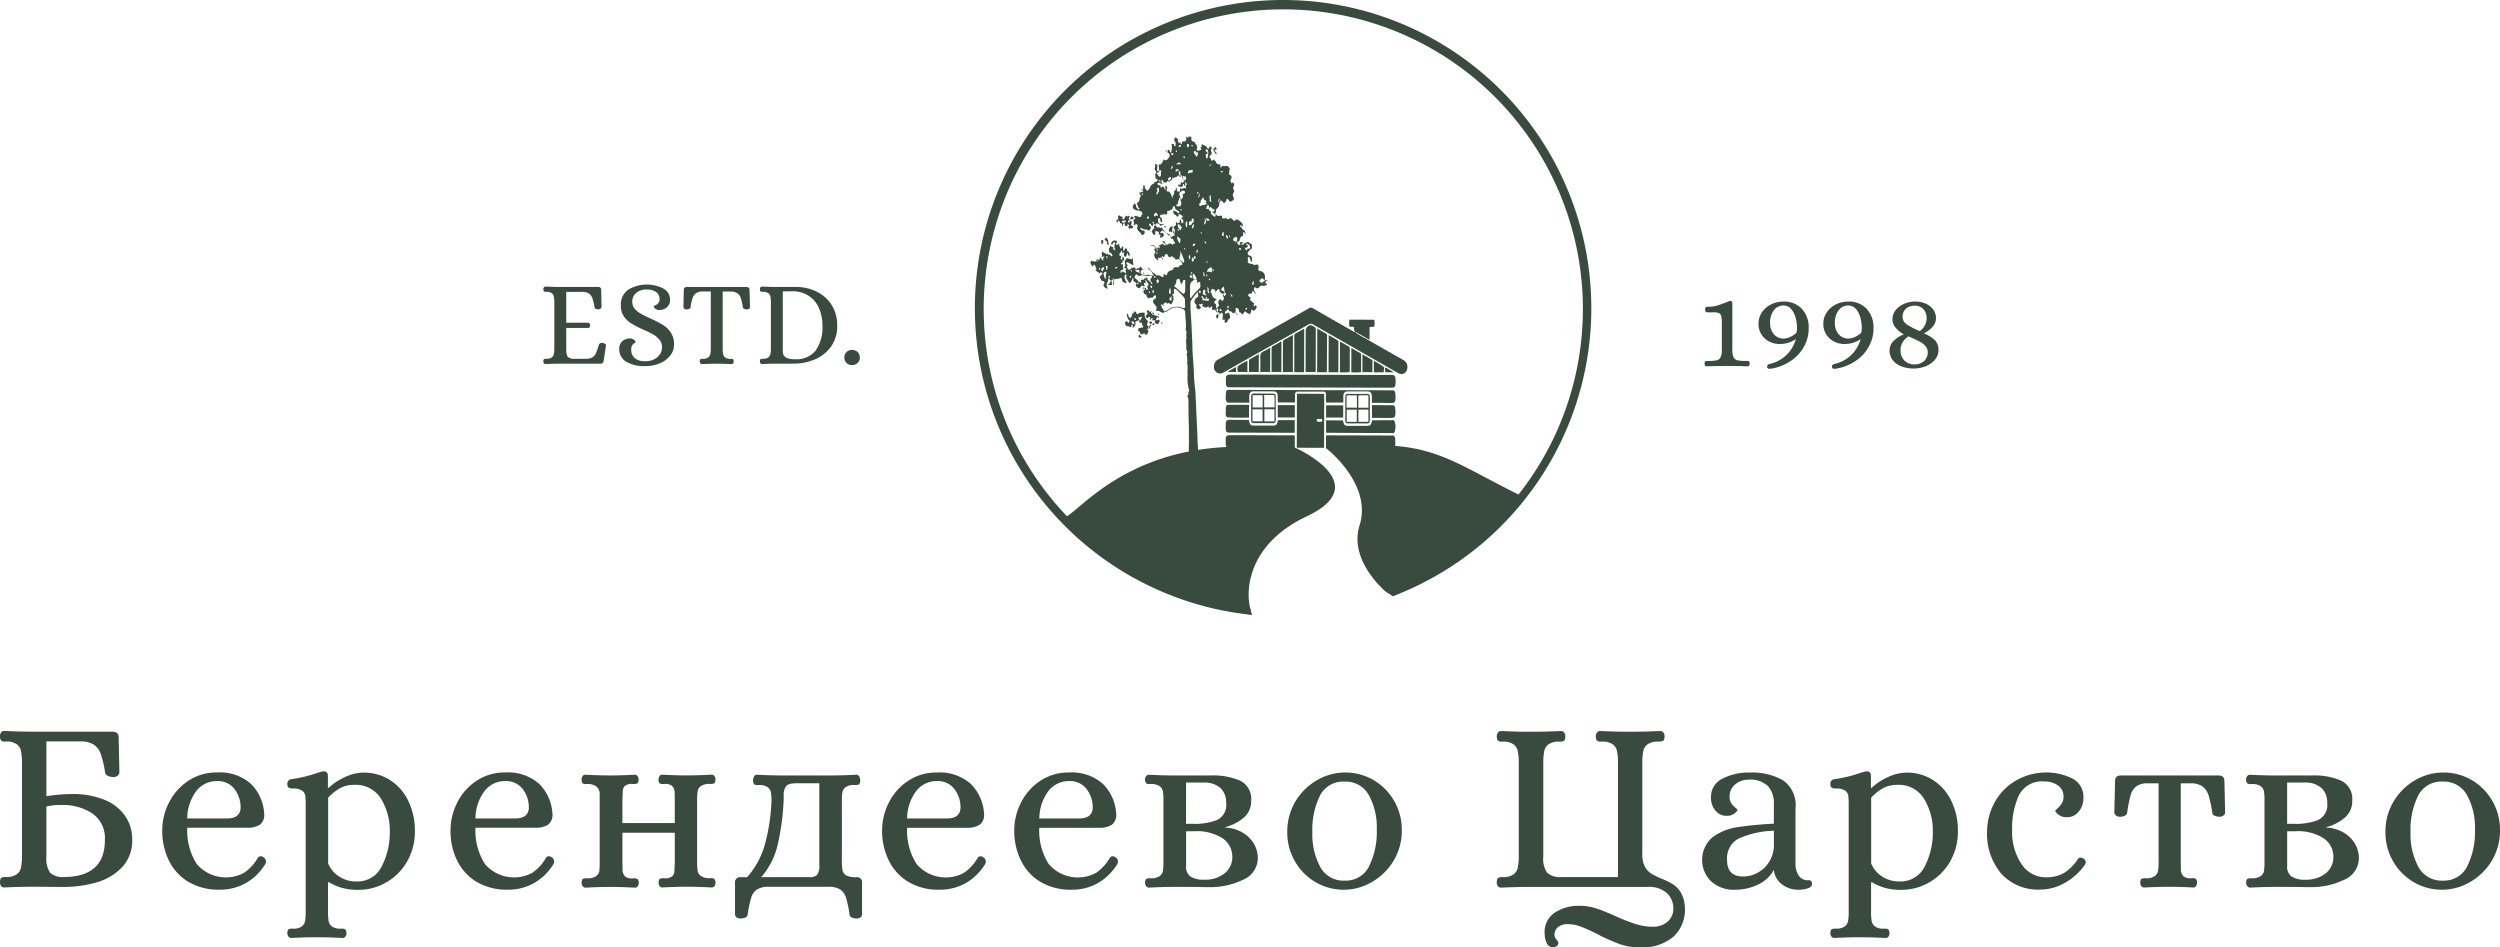 <svg xmlns="http://www.w3.org/2000/svg" width="190" height="72" viewBox="0 0 190 72">
  <g id="Logo" transform="translate(-205 -6305.001)">
    <g id="logo_берендеево" data-name="logo берендеево" transform="translate(57.68 6115.141)">
      <g id="Сгруппировать_16" data-name="Сгруппировать 16" transform="translate(147.32 245.415)">
        <path id="Контур_177" data-name="Контур 177" d="M147.4,357.266a.494.494,0,0,1-.083-.288c.014-.187.049-.3.111-.336a.753.753,0,0,1,.354-.055,1.341,1.341,0,0,0,.8-.2.817.817,0,0,0,.326-.485,4.027,4.027,0,0,0,.083-.756v-7.415a4.71,4.71,0,0,0-.083-.756.832.832,0,0,0-.326-.485,1.334,1.334,0,0,0-.8-.2h-.111a.385.385,0,0,1-.26-.066.528.528,0,0,1-.094-.326.512.512,0,0,1,.083-.291.287.287,0,0,1,.253-.121q1.2.057,2.2.055h6c.322,0,.485.149.485.447l.055,2.635a.32.32,0,0,1-.139.27.509.509,0,0,1-.309.1.964.964,0,0,1-.419-.094.326.326,0,0,1-.215-.243,8.235,8.235,0,0,0-.326-1.4,1.437,1.437,0,0,0-.523-.721,1.86,1.86,0,0,0-.981-.253h-2.635v4.167a12.1,12.1,0,0,1,1.924-.166,6.34,6.34,0,0,1,2.513.447,3.469,3.469,0,0,1,1.56,1.234,3.113,3.113,0,0,1,.523,1.775,2.932,2.932,0,0,1-.783,2.121,4.292,4.292,0,0,1-1.962,1.147,8.971,8.971,0,0,1-2.447.336l-2.3-.017q-1.009,0-2.222.055A.292.292,0,0,1,147.4,357.266Zm7.89-3.5a2.255,2.255,0,0,0-.953-2.007,4.034,4.034,0,0,0-2.316-.645,5.106,5.106,0,0,0-1.175.111v3.81a1.913,1.913,0,0,0,.288,1.234,1.461,1.461,0,0,0,1.092.319Q155.3,356.55,155.293,353.764Z" transform="translate(-147.32 -345.49)" fill="#394a3f"/>
        <path id="Контур_178" data-name="Контур 178" d="M184.876,362.9a3.84,3.84,0,0,1-1.484-1.626,5.105,5.105,0,0,1-.5-2.277,4.646,4.646,0,0,1,.513-2.121,4.268,4.268,0,0,1,1.466-1.654,3.846,3.846,0,0,1,2.184-.634,3.578,3.578,0,0,1,2.558.849,3.455,3.455,0,0,1,1.026,2.288.93.93,0,0,1-.336.839,1.755,1.755,0,0,1-.971.225h-4.538a4.706,4.706,0,0,0,.718,2.756,2.917,2.917,0,0,0,3.595.672,3.438,3.438,0,0,0,1.064-1.168.27.27,0,0,1,.187-.094.341.341,0,0,1,.225.076.365.365,0,0,1,.187.336.3.3,0,0,1-.038.166,4.158,4.158,0,0,1-1.466,1.449,3.931,3.931,0,0,1-2.007.513A4.45,4.45,0,0,1,184.876,362.9Zm2.96-4.818c.634,0,.971-.26,1.009-.783a2.29,2.29,0,0,0-.468-1.456,1.584,1.584,0,0,0-1.328-.6,1.946,1.946,0,0,0-1.57.756,3.513,3.513,0,0,0-.69,2.083h3.047Z" transform="translate(-170.56 -351.436)" fill="#394a3f"/>
        <path id="Контур_179" data-name="Контур 179" d="M210.393,366.889a.431.431,0,0,1-.083-.26c.014-.163.045-.26.1-.291a.778.778,0,0,1,.326-.045,1.076,1.076,0,0,0,.673-.166.679.679,0,0,0,.253-.413,3.912,3.912,0,0,0,.045-.69v-8.108a6.774,6.774,0,0,0-.028-.711.594.594,0,0,0-.232-.392,1.113,1.113,0,0,0-.69-.166.671.671,0,0,1-.336-.066c-.076-.042-.111-.146-.111-.309a.347.347,0,0,1,.076-.215.31.31,0,0,1,.225-.121,10.188,10.188,0,0,0,2-.485,3.735,3.735,0,0,1,.43-.111h.055c.2,0,.3.118.3.354v.9h.055a4.624,4.624,0,0,1,1.269-.832,3.37,3.37,0,0,1,1.383-.326,3.663,3.663,0,0,1,2.007.562,3.832,3.832,0,0,1,1.39,1.577,5.122,5.122,0,0,1,.506,2.305,4.537,4.537,0,0,1-.6,2.326,4.226,4.226,0,0,1-1.588,1.577,4.179,4.179,0,0,1-2.094.562,4.452,4.452,0,0,1-1.29-.159,4.1,4.1,0,0,1-.953-.419h-.076v2.26a3.886,3.886,0,0,0,.045.69.689.689,0,0,0,.253.412,1.076,1.076,0,0,0,.673.166h.111a.372.372,0,0,1,.225.056.419.419,0,0,1,.094.281.435.435,0,0,1-.076.26.247.247,0,0,1-.225.111c-.721-.038-1.376-.056-1.962-.056-.562,0-1.206.017-1.941.056A.262.262,0,0,1,210.393,366.889Zm7.1-5.342a5.536,5.536,0,0,0,.607-2.614,4.59,4.59,0,0,0-.672-2.513,2.216,2.216,0,0,0-2-1.054,2.257,2.257,0,0,0-1.113.253,3.855,3.855,0,0,0-.9.718v5.006a2.16,2.16,0,0,0,.794.964,2.334,2.334,0,0,0,1.373.4A2.033,2.033,0,0,0,217.493,361.547Z" transform="translate(-188.475 -351.272)" fill="#394a3f"/>
        <path id="Контур_180" data-name="Контур 180" d="M246.086,362.9a3.84,3.84,0,0,1-1.484-1.626,5.105,5.105,0,0,1-.5-2.277,4.646,4.646,0,0,1,.513-2.121,4.268,4.268,0,0,1,1.466-1.654,3.846,3.846,0,0,1,2.184-.634,3.578,3.578,0,0,1,2.558.849,3.455,3.455,0,0,1,1.026,2.288.93.93,0,0,1-.336.839,1.755,1.755,0,0,1-.971.225H246a4.707,4.707,0,0,0,.718,2.756,2.917,2.917,0,0,0,3.595.672,3.438,3.438,0,0,0,1.064-1.168.27.27,0,0,1,.187-.094.341.341,0,0,1,.225.076.365.365,0,0,1,.187.336.3.3,0,0,1-.038.166,4.158,4.158,0,0,1-1.466,1.449,3.931,3.931,0,0,1-2.007.513A4.467,4.467,0,0,1,246.086,362.9Zm2.96-4.818c.634,0,.971-.26,1.009-.783a2.29,2.29,0,0,0-.468-1.456,1.584,1.584,0,0,0-1.328-.6,1.946,1.946,0,0,0-1.57.756,3.513,3.513,0,0,0-.69,2.083h3.047Z" transform="translate(-209.864 -351.436)" fill="#394a3f"/>
        <path id="Контур_181" data-name="Контур 181" d="M272.3,363.555a.468.468,0,0,1-.076-.26c.014-.163.045-.26.1-.288a.841.841,0,0,1,.326-.045,1.082,1.082,0,0,0,.69-.17.575.575,0,0,0,.232-.381,6.649,6.649,0,0,0,.028-.718V356.6a.73.73,0,0,0-.232-.6,1.1,1.1,0,0,0-.718-.2h-.111a.356.356,0,0,1-.232-.055.428.428,0,0,1-.083-.281.434.434,0,0,1,.076-.26.247.247,0,0,1,.225-.111c.711.038,1.359.055,1.941.055.485,0,1.082-.017,1.792-.055a.258.258,0,0,1,.225.111.468.468,0,0,1,.076.26c-.014.163-.045.26-.1.288a.705.705,0,0,1-.308.045.875.875,0,0,0-.6.121.49.49,0,0,0-.187.326c-.014.125-.024.4-.038.822v1.7h3.98v-1.7c0-.073,0-.257-.01-.541a.775.775,0,0,0-.2-.589.892.892,0,0,0-.617-.139h-.111a.326.326,0,0,1-.215-.055.428.428,0,0,1-.083-.281.435.435,0,0,1,.076-.26.228.228,0,0,1,.2-.111c.711.038,1.314.055,1.813.055.562,0,1.206-.017,1.941-.055a.258.258,0,0,1,.225.111.468.468,0,0,1,.076.26c-.014.163-.045.26-.1.288a.768.768,0,0,1-.326.045,1.082,1.082,0,0,0-.69.17.625.625,0,0,0-.243.392,4.851,4.851,0,0,0-.038.711v4.614a4.885,4.885,0,0,0,.038.711.624.624,0,0,0,.243.392,1.111,1.111,0,0,0,.69.17h.111a.373.373,0,0,1,.225.055.419.419,0,0,1,.094.281.435.435,0,0,1-.076.26.247.247,0,0,1-.225.111c-.721-.038-1.369-.055-1.941-.055-.5,0-1.1.017-1.813.055a.235.235,0,0,1-.2-.111.468.468,0,0,1-.076-.26c.014-.163.045-.26.1-.288a.776.776,0,0,1,.309-.045.876.876,0,0,0,.6-.121.49.49,0,0,0,.187-.326c.014-.125.024-.4.038-.822v-2.184h-3.98V361.7c0,.073,0,.257.01.541a.775.775,0,0,0,.2.589.874.874,0,0,0,.617.139h.094a.373.373,0,0,1,.225.055.419.419,0,0,1,.094.281.434.434,0,0,1-.076.26.247.247,0,0,1-.225.111c-.711-.038-1.307-.055-1.792-.055-.586,0-1.234.017-1.941.055A.267.267,0,0,1,272.3,363.555Z" transform="translate(-228.024 -351.769)" fill="#394a3f"/>
        <path id="Контур_182" data-name="Контур 182" d="M305.321,365.923a.287.287,0,0,1-.121-.253V363.3a.379.379,0,0,1,.43-.43h.485a6.262,6.262,0,0,0,1.355-2.492,14.879,14.879,0,0,0,.5-3.241,4.883,4.883,0,0,0-.038-.711.639.639,0,0,0-.243-.392,1.111,1.111,0,0,0-.69-.17h-.111a.373.373,0,0,1-.225-.055.419.419,0,0,1-.094-.281.626.626,0,0,1,.076-.309.238.238,0,0,1,.225-.139c.721.038,1.362.055,1.924.055h3.681c.572,0,1.22-.017,1.941-.055a.241.241,0,0,1,.225.139.666.666,0,0,1,.076.309c-.014.163-.045.26-.1.288a.768.768,0,0,1-.326.045,1.081,1.081,0,0,0-.69.17.624.624,0,0,0-.243.392,4.841,4.841,0,0,0-.038.711v4.447a3.805,3.805,0,0,0,.055.783.562.562,0,0,0,.291.374,1.636,1.636,0,0,0,.756.132.379.379,0,0,1,.43.43v2.371a.292.292,0,0,1-.121.253.494.494,0,0,1-.288.083.8.8,0,0,1-.364-.076.272.272,0,0,1-.177-.225,7.942,7.942,0,0,0-.27-1.29,1.182,1.182,0,0,0-.44-.617,1.585,1.585,0,0,0-.9-.2h-4.52a1.615,1.615,0,0,0-.9.2,1.169,1.169,0,0,0-.44.617,7.946,7.946,0,0,0-.27,1.29.289.289,0,0,1-.177.225.876.876,0,0,1-.364.076A.5.5,0,0,1,305.321,365.923Zm5.519-3.054a.832.832,0,0,0,.589-.17,1.081,1.081,0,0,0,.177-.749v-6.219h-1.775c-.412,0-.669.087-.776.26a1.1,1.1,0,0,0-.159.589V357a18.657,18.657,0,0,1-.468,3.456,5.756,5.756,0,0,1-1.234,2.409h3.647Z" transform="translate(-249.338 -351.756)" fill="#394a3f"/>
        <path id="Контур_183" data-name="Контур 183" d="M338.82,362.9a3.863,3.863,0,0,1-1.484-1.626A5.108,5.108,0,0,1,336.83,359a4.646,4.646,0,0,1,.513-2.121,4.268,4.268,0,0,1,1.466-1.654,3.846,3.846,0,0,1,2.184-.634,3.578,3.578,0,0,1,2.558.849,3.456,3.456,0,0,1,1.026,2.288.93.93,0,0,1-.336.839,1.755,1.755,0,0,1-.971.225h-4.538a4.706,4.706,0,0,0,.718,2.756,2.917,2.917,0,0,0,3.595.672,3.438,3.438,0,0,0,1.064-1.168.27.27,0,0,1,.187-.094.348.348,0,0,1,.225.076.365.365,0,0,1,.187.336.3.3,0,0,1-.038.166,4.158,4.158,0,0,1-1.466,1.449,3.931,3.931,0,0,1-2.007.513A4.446,4.446,0,0,1,338.82,362.9Zm2.96-4.818c.634,0,.971-.26,1.009-.783a2.29,2.29,0,0,0-.468-1.456,1.583,1.583,0,0,0-1.328-.6,1.946,1.946,0,0,0-1.57.756,3.513,3.513,0,0,0-.69,2.083h3.047Z" transform="translate(-269.79 -351.436)" fill="#394a3f"/>
        <path id="Контур_184" data-name="Контур 184" d="M367.21,362.9a3.84,3.84,0,0,1-1.484-1.626A5.107,5.107,0,0,1,365.22,359a4.646,4.646,0,0,1,.513-2.121,4.268,4.268,0,0,1,1.466-1.654,3.846,3.846,0,0,1,2.184-.634,3.578,3.578,0,0,1,2.558.849,3.455,3.455,0,0,1,1.026,2.288.93.93,0,0,1-.336.839,1.755,1.755,0,0,1-.971.225h-4.538a4.706,4.706,0,0,0,.718,2.756,2.917,2.917,0,0,0,3.595.672,3.438,3.438,0,0,0,1.064-1.168.27.27,0,0,1,.187-.094.342.342,0,0,1,.225.076.365.365,0,0,1,.187.336.3.3,0,0,1-.038.166,4.158,4.158,0,0,1-1.466,1.449,3.931,3.931,0,0,1-2.007.513A4.462,4.462,0,0,1,367.21,362.9Zm2.964-4.818c.634,0,.971-.26,1.009-.783a2.29,2.29,0,0,0-.468-1.456,1.584,1.584,0,0,0-1.328-.6,1.946,1.946,0,0,0-1.57.756,3.513,3.513,0,0,0-.69,2.083h3.047Z" transform="translate(-288.137 -351.436)" fill="#394a3f"/>
        <path id="Контур_185" data-name="Контур 185" d="M393.383,363.548a.424.424,0,0,1-.083-.26c.014-.163.045-.26.1-.288a.768.768,0,0,1,.326-.045,1.082,1.082,0,0,0,.69-.17.639.639,0,0,0,.243-.392,4.847,4.847,0,0,0,.038-.711v-4.614a4.881,4.881,0,0,0-.038-.711.639.639,0,0,0-.243-.392,1.111,1.111,0,0,0-.69-.17h-.111a.373.373,0,0,1-.225-.055.458.458,0,0,1-.01-.541.253.253,0,0,1,.215-.111c.735.038,1.383.055,1.941.055h2.728a5.169,5.169,0,0,1,2.3.412,1.547,1.547,0,0,1,.8,1.511,1.611,1.611,0,0,1-.607,1.317,3.458,3.458,0,0,1-1.355.683v.038a2.788,2.788,0,0,1,1.3.374,2.371,2.371,0,0,1,.867.849,2.122,2.122,0,0,1,.3,1.075,1.785,1.785,0,0,1-1.113,1.664,5.67,5.67,0,0,1-2.586.562h-.447c-.26-.014-.991-.017-2.184-.017-.562,0-1.21.017-1.941.055A.294.294,0,0,1,393.383,363.548Zm3.633-4.725a4.78,4.78,0,0,0,1.719-.281,1.252,1.252,0,0,0,.728-1.328,1.45,1.45,0,0,0-.44-1.12,1.834,1.834,0,0,0-1.3-.413h-1.307v3.137h.6Zm2.336,3.754a1.561,1.561,0,0,0,.579-1.251,1.684,1.684,0,0,0-.711-1.39,3.594,3.594,0,0,0-2.2-.551h-.6V362a.913.913,0,0,0,.354.839,1.891,1.891,0,0,0,1.009.225A2.376,2.376,0,0,0,399.352,362.578Z" transform="translate(-306.276 -351.762)" fill="#394a3f"/>
        <path id="Контур_186" data-name="Контур 186" d="M425.944,362.9a4.367,4.367,0,0,1-2.094-3.726,4.464,4.464,0,0,1,.655-2.437,4.542,4.542,0,0,1,1.66-1.588,4.272,4.272,0,0,1,4.295.055,4.367,4.367,0,0,1,2.094,3.726,4.438,4.438,0,0,1-.662,2.437,4.6,4.6,0,0,1-1.671,1.588,4.175,4.175,0,0,1-2.017.551A4.249,4.249,0,0,1,425.944,362.9Zm4.118-1.168a5.851,5.851,0,0,0,.589-2.8,5.061,5.061,0,0,0-.607-2.624,2,2,0,0,0-1.841-1.019,1.967,1.967,0,0,0-1.868,1.064,5.827,5.827,0,0,0-.579,2.784,5.227,5.227,0,0,0,.6,2.641,1.991,1.991,0,0,0,1.848,1.036A1.97,1.97,0,0,0,430.062,361.734Z" transform="translate(-326.017 -351.442)" fill="#394a3f"/>
        <path id="Контур_187" data-name="Контур 187" d="M472.422,361.6a1.765,1.765,0,0,1-.149-.728,1.747,1.747,0,0,1,.783-1.577,3.3,3.3,0,0,1,1.848-.513,4.114,4.114,0,0,1,1.29.2c.412.135.908.336,1.494.6s1.1.458,1.511.589a4.144,4.144,0,0,0,1.269.2,1.626,1.626,0,0,0,1.168-.4,1.3,1.3,0,0,0,.419-.981,1.58,1.58,0,0,0-.485-1.168,2.051,2.051,0,0,0-1.494-.475H471.15q-.972,0-2.184.055a.291.291,0,0,1-.253-.121.493.493,0,0,1-.083-.288c.014-.187.052-.3.121-.336a.767.767,0,0,1,.347-.055,1.341,1.341,0,0,0,.8-.2.816.816,0,0,0,.326-.485,4.342,4.342,0,0,0,.083-.756v-7.415a4.711,4.711,0,0,0-.083-.756.832.832,0,0,0-.326-.485,1.334,1.334,0,0,0-.8-.2h-.111a.4.4,0,0,1-.253-.066c-.055-.042-.09-.152-.1-.326a.513.513,0,0,1,.083-.291.287.287,0,0,1,.253-.121q1.2.057,2.167.055,1.175,0,2.392-.055a.267.267,0,0,1,.232.121.5.5,0,0,1,.083.291c-.014.187-.049.3-.111.336a.753.753,0,0,1-.354.055,1.341,1.341,0,0,0-.8.2.816.816,0,0,0-.326.485,4.056,4.056,0,0,0-.083.756v7.3a1.862,1.862,0,0,0,.3,1.234,1.489,1.489,0,0,0,1.1.319h4.278v-8.853a4.711,4.711,0,0,0-.083-.756.832.832,0,0,0-.326-.485,1.334,1.334,0,0,0-.8-.2h-.111a.431.431,0,0,1-.27-.066c-.055-.042-.09-.153-.1-.326a.472.472,0,0,1,.094-.291.294.294,0,0,1,.243-.121q1.212.057,2.243.055,1.1,0,2.316-.055a.291.291,0,0,1,.253.121.5.5,0,0,1,.083.291c-.014.187-.052.3-.121.336a.825.825,0,0,1-.364.055,1.341,1.341,0,0,0-.8.2.816.816,0,0,0-.326.485,4.062,4.062,0,0,0-.083.756v7.117a1.96,1.96,0,0,0,.2.953,1.372,1.372,0,0,0,.5.534,6.424,6.424,0,0,0,.783.381,5.392,5.392,0,0,1,.877.44,1.914,1.914,0,0,1,.589.645,2.565,2.565,0,0,1,.291,1.158,2.81,2.81,0,0,1-.87,2.156,3.666,3.666,0,0,1-2.586.811,4.443,4.443,0,0,1-1.494-.243,14.131,14.131,0,0,1-1.643-.728,13.946,13.946,0,0,0-1.279-.589,2.877,2.877,0,0,0-1.036-.2,1.094,1.094,0,0,0-.749.232.739.739,0,0,0-.26.568.6.6,0,0,0,.149.374.606.606,0,0,1,.149.243.309.309,0,0,1-.111.232.376.376,0,0,1-.26.1A.517.517,0,0,1,472.422,361.6Z" transform="translate(-354.88 -345.497)" fill="#394a3f"/>
        <path id="Контур_188" data-name="Контур 188" d="M513.67,362.868a2.277,2.277,0,0,1,.094-3.352,4.181,4.181,0,0,1,1.868-.766,27.233,27.233,0,0,1,2.8-.27V357a1.925,1.925,0,0,0-.458-1.39,1.967,1.967,0,0,0-1.466-.475,1.544,1.544,0,0,0-1.009.354,1.168,1.168,0,0,0-.43.953.836.836,0,0,0,.139.5,1.712,1.712,0,0,0,.3.326.841.841,0,0,1,.159.149c0,.076-.076.17-.232.288a.918.918,0,0,1-.568.177,1.065,1.065,0,0,1-.887-.412,1.506,1.506,0,0,1-.326-.971,1.53,1.53,0,0,1,.867-1.439,4.373,4.373,0,0,1,2.1-.468,4.788,4.788,0,0,1,2.492.579,2.3,2.3,0,0,1,.964,2.149v4.354a1.552,1.552,0,0,0,.243.749.8.8,0,0,0,.728.354.326.326,0,0,1,.215.055.333.333,0,0,1,.066.243c0,.149-.114.26-.347.326a2.37,2.37,0,0,1-.683.1,2.011,2.011,0,0,1-1.251-.413,1.543,1.543,0,0,1-.617-1.1,2.584,2.584,0,0,1-1.206,1.12,3.981,3.981,0,0,1-1.747.392A2.551,2.551,0,0,1,513.67,362.868Zm3.588-.693a2.369,2.369,0,0,0,.86-.867,2.414,2.414,0,0,0,.319-1.224V359.02a6.72,6.72,0,0,0-2.763.634,1.7,1.7,0,0,0-.8,1.57q0,1.269,1.213,1.269A2.3,2.3,0,0,0,517.258,362.175Z" transform="translate(-383.619 -351.435)" fill="#394a3f"/>
        <path id="Контур_189" data-name="Контур 189" d="M540.543,366.889a.431.431,0,0,1-.083-.26c.014-.163.045-.26.1-.291a.767.767,0,0,1,.326-.045,1.076,1.076,0,0,0,.673-.166.7.7,0,0,0,.253-.413,3.92,3.92,0,0,0,.045-.69v-8.108a6.793,6.793,0,0,0-.028-.711.594.594,0,0,0-.232-.392,1.113,1.113,0,0,0-.69-.166.671.671,0,0,1-.336-.066c-.076-.042-.111-.146-.111-.309a.347.347,0,0,1,.076-.215.31.31,0,0,1,.225-.121,10.189,10.189,0,0,0,2-.485,3.734,3.734,0,0,1,.43-.111h.055c.2,0,.3.118.3.354v.9h.055a4.624,4.624,0,0,1,1.269-.832,3.371,3.371,0,0,1,1.383-.326,3.663,3.663,0,0,1,2.007.562,3.832,3.832,0,0,1,1.39,1.577,5.122,5.122,0,0,1,.506,2.305,4.536,4.536,0,0,1-.6,2.326,4.226,4.226,0,0,1-1.588,1.577,4.178,4.178,0,0,1-2.094.562,4.452,4.452,0,0,1-1.29-.159,4.094,4.094,0,0,1-.953-.419h-.073v2.26a3.888,3.888,0,0,0,.045.69.689.689,0,0,0,.253.412,1.069,1.069,0,0,0,.672.166h.111a.373.373,0,0,1,.225.056c.052.038.08.132.094.281a.435.435,0,0,1-.076.26.258.258,0,0,1-.225.111c-.721-.038-1.376-.056-1.962-.056-.562,0-1.21.017-1.941.056A.263.263,0,0,1,540.543,366.889Zm7.1-5.342a5.536,5.536,0,0,0,.607-2.614,4.59,4.59,0,0,0-.672-2.513,2.213,2.213,0,0,0-2-1.054,2.257,2.257,0,0,0-1.113.253,3.857,3.857,0,0,0-.9.718v5.006a2.161,2.161,0,0,0,.794.964,2.334,2.334,0,0,0,1.373.4A2.033,2.033,0,0,0,547.643,361.547Z" transform="translate(-401.356 -351.272)" fill="#394a3f"/>
        <path id="Контур_190" data-name="Контур 190" d="M575.325,362.289a4.706,4.706,0,0,1-1.085-3.252,4.645,4.645,0,0,1,.627-2.271,4.31,4.31,0,0,1,1.577-1.57,4.614,4.614,0,0,1,2.184-.607,4.473,4.473,0,0,1,2.066.447,1.55,1.55,0,0,1,.867,1.494,1.6,1.6,0,0,1-.347,1.019,1.123,1.123,0,0,1-.926.44.987.987,0,0,1-.607-.187c-.166-.125-.253-.232-.253-.319,0-.014.055-.069.17-.17a1.9,1.9,0,0,0,.309-.364.882.882,0,0,0,.139-.5,1,1,0,0,0-.419-.877,1.727,1.727,0,0,0-1.019-.3,1.961,1.961,0,0,0-1.952,1.054,6.009,6.009,0,0,0-.513,2.641,4.367,4.367,0,0,0,.711,2.579,2.2,2.2,0,0,0,1.886,1.009,2.589,2.589,0,0,0,1.373-.347,3.347,3.347,0,0,0,1.036-1.054.2.2,0,0,1,.187-.094.443.443,0,0,1,.2.055.3.3,0,0,1,.149.132.354.354,0,0,1,.055.187.306.306,0,0,1-.055.149,4.587,4.587,0,0,1-1.532,1.39,3.734,3.734,0,0,1-1.848.513A3.774,3.774,0,0,1,575.325,362.289Z" transform="translate(-423.221 -351.435)" fill="#394a3f"/>
        <path id="Контур_191" data-name="Контур 191" d="M602.375,363.653a.424.424,0,0,1-.083-.26c.014-.163.045-.26.1-.288a.767.767,0,0,1,.326-.045,1.081,1.081,0,0,0,.69-.17.639.639,0,0,0,.243-.392,4.851,4.851,0,0,0,.038-.711v-5.942h-.822a1.4,1.4,0,0,0-.877.232,1.3,1.3,0,0,0-.43.673,10.287,10.287,0,0,0-.26,1.335.29.29,0,0,1-.187.225.925.925,0,0,1-.374.076.471.471,0,0,1-.281-.094.287.287,0,0,1-.132-.243l.055-2.371c0-.288.149-.43.447-.43h7.415c.3,0,.447.142.447.43l.055,2.371a.287.287,0,0,1-.132.243.471.471,0,0,1-.281.094.882.882,0,0,1-.374-.076.285.285,0,0,1-.187-.225,8.571,8.571,0,0,0-.281-1.317,1.349,1.349,0,0,0-.468-.69,1.489,1.489,0,0,0-.9-.232h-.749v5.941c0,.073,0,.257.01.541a.776.776,0,0,0,.2.589.874.874,0,0,0,.617.139h.111a.326.326,0,0,1,.215.055.428.428,0,0,1,.083.281.435.435,0,0,1-.076.26.228.228,0,0,1-.2.111c-.711-.038-1.314-.055-1.813-.055-.562,0-1.21.017-1.941.055A.244.244,0,0,1,602.375,363.653Z" transform="translate(-439.636 -351.867)" fill="#394a3f"/>
        <path id="Контур_192" data-name="Контур 192" d="M629.293,363.548a.424.424,0,0,1-.083-.26c.014-.163.045-.26.1-.288a.767.767,0,0,1,.326-.045,1.082,1.082,0,0,0,.69-.17.64.64,0,0,0,.243-.392,4.851,4.851,0,0,0,.038-.711v-4.614a4.885,4.885,0,0,0-.038-.711.64.64,0,0,0-.243-.392,1.111,1.111,0,0,0-.69-.17h-.111a.373.373,0,0,1-.225-.055.458.458,0,0,1-.01-.541.253.253,0,0,1,.215-.111c.735.038,1.383.055,1.941.055h2.728a5.168,5.168,0,0,1,2.3.412,1.547,1.547,0,0,1,.8,1.511,1.611,1.611,0,0,1-.607,1.317,3.458,3.458,0,0,1-1.355.683v.038a2.788,2.788,0,0,1,1.3.374,2.37,2.37,0,0,1,.867.849,2.122,2.122,0,0,1,.3,1.075,1.785,1.785,0,0,1-1.113,1.664,5.67,5.67,0,0,1-2.586.562h-.447c-.26-.014-.991-.017-2.184-.017-.562,0-1.21.017-1.941.055A.294.294,0,0,1,629.293,363.548Zm3.633-4.725a4.78,4.78,0,0,0,1.719-.281,1.253,1.253,0,0,0,.728-1.328,1.45,1.45,0,0,0-.44-1.12,1.834,1.834,0,0,0-1.3-.413h-1.307v3.137h.6Zm2.336,3.754a1.561,1.561,0,0,0,.579-1.251,1.684,1.684,0,0,0-.711-1.39,3.594,3.594,0,0,0-2.2-.551h-.6V362a.913.913,0,0,0,.354.839,1.891,1.891,0,0,0,1.009.225A2.382,2.382,0,0,0,635.262,362.578Z" transform="translate(-458.505 -351.762)" fill="#394a3f"/>
        <path id="Контур_193" data-name="Контур 193" d="M661.854,362.9a4.367,4.367,0,0,1-2.094-3.726,4.464,4.464,0,0,1,.655-2.437,4.543,4.543,0,0,1,1.66-1.588,4.272,4.272,0,0,1,4.295.055,4.367,4.367,0,0,1,2.094,3.726,4.438,4.438,0,0,1-.662,2.437,4.6,4.6,0,0,1-1.671,1.588,4.175,4.175,0,0,1-2.017.551A4.249,4.249,0,0,1,661.854,362.9Zm4.118-1.168a5.851,5.851,0,0,0,.589-2.8,5.062,5.062,0,0,0-.607-2.624,2,2,0,0,0-1.841-1.019,1.967,1.967,0,0,0-1.868,1.064,5.825,5.825,0,0,0-.579,2.784,5.227,5.227,0,0,0,.6,2.641,1.991,1.991,0,0,0,1.848,1.036A1.97,1.97,0,0,0,665.972,361.734Z" transform="translate(-478.465 -351.442)" fill="#394a3f"/>
      </g>
      <g id="Сгруппировать_17" data-name="Сгруппировать 17" transform="translate(188.612 211.482)">
        <path id="Контур_194" data-name="Контур 194" d="M263.852,256.96a.245.245,0,0,1-.042-.142c.007-.094.024-.149.055-.166a.4.4,0,0,1,.177-.028.656.656,0,0,0,.4-.1.428.428,0,0,0,.163-.239,2.3,2.3,0,0,0,.042-.374v-3.668a2.351,2.351,0,0,0-.042-.374.391.391,0,0,0-.163-.239.681.681,0,0,0-.4-.1h-.055a.2.2,0,0,1-.128-.031.245.245,0,0,1-.045-.163.238.238,0,0,1,.042-.142.127.127,0,0,1,.114-.059c.406.017.773.028,1.1.028h2.9c.159,0,.239.073.239.222l.028,1.293a.155.155,0,0,1-.083.135.312.312,0,0,1-.166.052.432.432,0,0,1-.194-.042.156.156,0,0,1-.094-.125,3.717,3.717,0,0,0-.163-.686.7.7,0,0,0-.26-.35.922.922,0,0,0-.485-.125h-1.238v2.347h1.671a.137.137,0,0,1,.1.069.272.272,0,0,1,.038.142.224.224,0,0,1-.038.128.113.113,0,0,1-.1.055h-1.671v1.747a2.923,2.923,0,0,0,.045.309.356.356,0,0,0,.166.208.74.74,0,0,0,.433.083h.849a1.042,1.042,0,0,0,.489-.107.686.686,0,0,0,.263-.3,5.069,5.069,0,0,0,.236-.666c.042-.111.149-.152.315-.128a.436.436,0,0,1,.163.073.149.149,0,0,1,.059.139l-.184,1.165a.237.237,0,0,1-.083.156.346.346,0,0,1-.184.038h-3.047c-.333,0-.7.01-1.109.028A.162.162,0,0,1,263.852,256.96Z" transform="translate(-263.81 -250.977)" fill="#394a3f"/>
        <path id="Контур_195" data-name="Контур 195" d="M280.973,256.532a1.108,1.108,0,0,1-.513-.991.74.74,0,0,1,.225-.551.812.812,0,0,1,.586-.218.5.5,0,0,1,.322.107.268.268,0,0,1,.111.18c0,.007-.031.028-.094.066a.543.543,0,0,0-.166.166.552.552,0,0,0-.073.305.842.842,0,0,0,.263.669,1.207,1.207,0,0,0,.818.236,1.406,1.406,0,0,0,.666-.149,1.129,1.129,0,0,0,.44-.392.932.932,0,0,0,.153-.513.883.883,0,0,0-.191-.572,1.6,1.6,0,0,0-.468-.4,8.069,8.069,0,0,0-.756-.374,8.062,8.062,0,0,1-.894-.454,1.88,1.88,0,0,1-.582-.541,1.407,1.407,0,0,1-.239-.835,1.383,1.383,0,0,1,.548-1.2,2.759,2.759,0,0,1,2.669-.1.946.946,0,0,1,.523.867.739.739,0,0,1-.225.551.812.812,0,0,1-.586.218.5.5,0,0,1-.322-.107.268.268,0,0,1-.111-.18.465.465,0,0,1,.125-.066.679.679,0,0,0,.222-.166.442.442,0,0,0,.1-.305.63.63,0,0,0-.263-.537,1.108,1.108,0,0,0-.669-.194,1.22,1.22,0,0,0-.853.263.844.844,0,0,0-.291.652.832.832,0,0,0,.177.541,1.907,1.907,0,0,0,.562.43c.208.111.437.222.683.333a7.917,7.917,0,0,1,.936.489,1.943,1.943,0,0,1,.582.582,1.6,1.6,0,0,1,.236.894,1.325,1.325,0,0,1-.291.835,1.963,1.963,0,0,1-.783.586,2.7,2.7,0,0,1-1.085.211A2.651,2.651,0,0,1,280.973,256.532Z" transform="translate(-274.688 -250.67)" fill="#394a3f"/>
        <path id="Контур_196" data-name="Контур 196" d="M295.8,257.006a.245.245,0,0,1-.042-.142c.007-.094.024-.149.055-.166a.4.4,0,0,1,.177-.028.663.663,0,0,0,.4-.1.428.428,0,0,0,.163-.239,1.933,1.933,0,0,0,.042-.374v-4.406h-.638a.868.868,0,0,0-.485.135.765.765,0,0,0-.26.371,3.578,3.578,0,0,0-.152.7.165.165,0,0,1-.111.121.5.5,0,0,1-.211.045.246.246,0,0,1-.153-.052.164.164,0,0,1-.069-.135l.028-1.3c0-.149.083-.222.25-.222H299.3c.159,0,.239.073.239.222l.038,1.3a.159.159,0,0,1-.073.135.263.263,0,0,1-.156.052.478.478,0,0,1-.208-.045.161.161,0,0,1-.107-.121,4.291,4.291,0,0,0-.156-.7.718.718,0,0,0-.26-.364.889.889,0,0,0-.489-.135h-.627v4.406a2.351,2.351,0,0,0,.042.374.391.391,0,0,0,.163.239.656.656,0,0,0,.4.1h.055a.207.207,0,0,1,.125.031c.028.021.045.076.052.163a.238.238,0,0,1-.042.142.137.137,0,0,1-.125.059c-.4-.017-.756-.028-1.089-.028-.371,0-.756.01-1.154.028A.163.163,0,0,1,295.8,257.006Z" transform="translate(-283.868 -251.023)" fill="#394a3f"/>
        <path id="Контур_197" data-name="Контур 197" d="M311.332,256.96a.245.245,0,0,1-.042-.142c.007-.094.024-.149.055-.166a.4.4,0,0,1,.177-.028.656.656,0,0,0,.4-.1.428.428,0,0,0,.163-.239,2.3,2.3,0,0,0,.042-.374v-3.668a2.351,2.351,0,0,0-.042-.374.391.391,0,0,0-.163-.239.681.681,0,0,0-.4-.1h-.055a.2.2,0,0,1-.128-.031.244.244,0,0,1-.045-.163.238.238,0,0,1,.042-.142.127.127,0,0,1,.114-.059c.406.017.773.028,1.1.028h1.442a3.585,3.585,0,0,1,1.612.357,2.763,2.763,0,0,1,1.144,1.019,2.873,2.873,0,0,1,.419,1.57,2.649,2.649,0,0,1-.475,1.595,2.9,2.9,0,0,1-1.238.971,4.2,4.2,0,0,1-1.629.319h-1.276c-.326,0-.693.01-1.1.028A.163.163,0,0,1,311.332,256.96Zm4.212-.981a3.057,3.057,0,0,0,.5-1.872,3.171,3.171,0,0,0-.274-1.352,2.1,2.1,0,0,0-.79-.929,2.227,2.227,0,0,0-1.227-.333l-.721.01v4.517a.537.537,0,0,0,.218.5,1.4,1.4,0,0,0,.707.135A1.862,1.862,0,0,0,315.543,255.979Z" transform="translate(-294.831 -250.977)" fill="#394a3f"/>
        <path id="Контур_198" data-name="Контур 198" d="M329.966,266a.594.594,0,0,1,0-.825.621.621,0,0,1,.846,0,.586.586,0,0,1,0,.825.6.6,0,0,1-.43.163A.581.581,0,0,1,329.966,266Z" transform="translate(-306.925 -260.039)" fill="#394a3f"/>
      </g>
      <g id="Сгруппировать_18" data-name="Сгруппировать 18" transform="translate(276.866 212.729)">
        <path id="Контур_199" data-name="Контур 199" d="M513.09,258.953a.308.308,0,0,1,.042-.149.134.134,0,0,1,.107-.038,4.468,4.468,0,0,0,.735-.042.452.452,0,0,0,.322-.218,1.23,1.23,0,0,0,.107-.593v-1.92a2.422,2.422,0,0,0-.042-.624.348.348,0,0,0-.18-.246,1.153,1.153,0,0,0-.426-.055H513.3c-.111,0-.166-.073-.166-.222.007-.094.024-.149.055-.17a.2.2,0,0,1,.114-.031h.1a2.334,2.334,0,0,0,.756-.125c.246-.083.513-.184.8-.3a.27.27,0,0,1,.094-.017c.1,0,.149.069.149.211v3.5a1.268,1.268,0,0,0,.1.582.441.441,0,0,0,.305.222,3.409,3.409,0,0,0,.669.045h.094a.144.144,0,0,1,.107.038.283.283,0,0,1,.042.149c0,.149-.055.222-.166.222-.444-.017-.96-.028-1.553-.028s-1.1.01-1.543.028Q513.09,259.176,513.09,258.953Z" transform="translate(-513.09 -254.2)" fill="#394a3f"/>
        <path id="Контур_200" data-name="Контур 200" d="M525.759,259.463c-.125,0-.184-.055-.184-.166a.2.2,0,0,1,.166-.194,2.645,2.645,0,0,0,2.014-1.893,2.139,2.139,0,0,1-.607.288,2.335,2.335,0,0,1-.624.083,1.692,1.692,0,0,1-.811-.2,1.518,1.518,0,0,1-.582-.544,1.482,1.482,0,0,1-.211-.79,1.5,1.5,0,0,1,.267-.88,1.789,1.789,0,0,1,.7-.6,2.056,2.056,0,0,1,.922-.211,1.849,1.849,0,0,1,1.4.544,2.069,2.069,0,0,1,.523,1.487,2.818,2.818,0,0,1-.357,1.394,3.115,3.115,0,0,1-1,1.085,3.757,3.757,0,0,1-1.477.586A1.323,1.323,0,0,1,525.759,259.463Zm1.563-2.413a2,2,0,0,0,.471-.309,1.5,1.5,0,0,0,.055-.361,3.157,3.157,0,0,0-.1-.766,1.688,1.688,0,0,0-.333-.679.756.756,0,0,0-.607-.281.884.884,0,0,0-.721.364,1.487,1.487,0,0,0-.288.946,1.282,1.282,0,0,0,.288.874.948.948,0,0,0,.749.329A1.213,1.213,0,0,0,527.322,257.05Z" transform="translate(-520.819 -254.305)" fill="#394a3f"/>
        <path id="Контур_201" data-name="Контур 201" d="M539.969,259.463c-.125,0-.184-.055-.184-.166a.2.2,0,0,1,.166-.194,2.645,2.645,0,0,0,2.014-1.893,2.14,2.14,0,0,1-.607.288,2.335,2.335,0,0,1-.624.083,1.692,1.692,0,0,1-.811-.2,1.519,1.519,0,0,1-.582-.544,1.482,1.482,0,0,1-.211-.79,1.5,1.5,0,0,1,.267-.88,1.788,1.788,0,0,1,.7-.6,2.056,2.056,0,0,1,.922-.211,1.848,1.848,0,0,1,1.4.544,2.069,2.069,0,0,1,.523,1.487,2.818,2.818,0,0,1-.357,1.394,3.116,3.116,0,0,1-1,1.085,3.757,3.757,0,0,1-1.477.586C540.076,259.459,540.028,259.463,539.969,259.463Zm1.56-2.413a2,2,0,0,0,.471-.309,1.5,1.5,0,0,0,.055-.361,3.157,3.157,0,0,0-.1-.766,1.687,1.687,0,0,0-.333-.679.756.756,0,0,0-.607-.281.884.884,0,0,0-.721.364,1.488,1.488,0,0,0-.288.946,1.282,1.282,0,0,0,.288.874.948.948,0,0,0,.749.329A1.213,1.213,0,0,0,541.529,257.05Z" transform="translate(-530.103 -254.305)" fill="#394a3f"/>
        <path id="Контур_202" data-name="Контур 202" d="M554.5,259.248a1.488,1.488,0,0,1-.634-.482,1.142,1.142,0,0,1-.222-.693,1.013,1.013,0,0,1,.274-.707,2.268,2.268,0,0,1,.808-.53,2.337,2.337,0,0,1-.652-.544,1.019,1.019,0,0,1-.208-.627A1.06,1.06,0,0,1,554.1,255a1.639,1.639,0,0,1,.638-.482,2.06,2.06,0,0,1,.849-.177,1.932,1.932,0,0,1,.822.166,1.359,1.359,0,0,1,.562.454,1.092,1.092,0,0,1,.2.648.976.976,0,0,1-.232.624,2.03,2.03,0,0,1-.693.523,2.451,2.451,0,0,1,.863.544,1.053,1.053,0,0,1,.253.728,1.118,1.118,0,0,1-.246.7,1.711,1.711,0,0,1-.683.51,2.53,2.53,0,0,1-1,.191A2.492,2.492,0,0,1,554.5,259.248Zm1.768-.388a.876.876,0,0,0,.277-.666.7.7,0,0,0-.17-.468,1.458,1.458,0,0,0-.444-.343c-.18-.1-.468-.229-.853-.4a1.437,1.437,0,0,0-.444.461,1.156,1.156,0,0,0-.156.593,1.076,1.076,0,0,0,.291.78,1.01,1.01,0,0,0,.763.3A1.039,1.039,0,0,0,556.264,258.86Zm.059-2.711a1.189,1.189,0,0,0,.135-.551.977.977,0,0,0-.239-.669.857.857,0,0,0-.676-.274.922.922,0,0,0-.666.239.81.81,0,0,0-.25.61.692.692,0,0,0,.336.579,5.257,5.257,0,0,0,.974.5A1.162,1.162,0,0,0,556.323,256.149Z" transform="translate(-539.583 -254.291)" fill="#394a3f"/>
      </g>
      <g id="Сгруппировать_27" data-name="Сгруппировать 27" transform="translate(221.414 189.86)">
        <g id="Сгруппировать_19" data-name="Сгруппировать 19">
          <path id="Контур_203" data-name="Контур 203" d="M379.023,189.86a23.426,23.426,0,0,0-5.612,46.17,23.072,23.072,0,0,0,3.227.558c-.045-.166-.1-.374-.146-.62a22.769,22.769,0,1,1,10.361-1.241c.184.17.357.319.513.444a23.423,23.423,0,0,0-8.344-45.31Z" transform="translate(-355.6 -189.86)" fill="#394a3f"/>
        </g>
        <g id="Сгруппировать_20" data-name="Сгруппировать 20" transform="translate(6.715 33.756)">
          <path id="Контур_204" data-name="Контур 204" d="M393.457,292.733c-3.973,1.868-4.69,4.985-4.309,6.857.049.246-.045-.166,0,0,.031.114.125.548.146.62a17.125,17.125,0,0,1-2.95-.759,28.809,28.809,0,0,1-11.373-6.531s.139-.107.413-.295c1.515-1.047,5.751-6.056,15.523-5.065.229.024-2.565-.128.569-.246.319-.01.565-.253,1.088.18C393.013,287.7,398.6,290.32,393.457,292.733Z" transform="translate(-374.97 -287.238)" fill="#394a3f"/>
          <path id="Контур_205" data-name="Контур 205" d="M447.466,291.334a29.044,29.044,0,0,1-4.045,4.246,19.172,19.172,0,0,1-5.11,2.985l-.662.364c-.156-.125-.43-.232-.614-.4-1.147-1.061-2.555-2.96-1.92-4.978.912-2.912-2-5.442-2.555-5.879,7.834-.811,8.833.645,14.635,3.532C447.286,291.244,447.376,291.289,447.466,291.334Z" transform="translate(-412.597 -287.375)" fill="#394a3f"/>
        </g>
        <g id="Сгруппировать_22" data-name="Сгруппировать 22" transform="translate(8.773 10.361)">
          <g id="Сгруппировать_21" data-name="Сгруппировать 21">
            <path id="Контур_206" data-name="Контур 206" d="M384.4,230.974c-.017-.045-.035-.094-.055-.146-.1.024-.118-.062-.163-.114s.055-.139-.021-.194a.059.059,0,0,0-.052.052c-.01.114-.111.184-.146.284-.017.049-.055.066-.1.014a2.854,2.854,0,0,1-.218-.354.166.166,0,0,1,0-.1c0-.042.007-.087.007-.132a.04.04,0,0,0-.031-.049c-.024-.007-.035.007-.052.028a.313.313,0,0,0-.021.364c.017.042.049.08.028.128.007.007.01.014.017.017.035.007.069.017.08.055s-.014.038-.035.049a.109.109,0,0,1-.132-.007c-.038-.038-.069-.055-.114-.021-.08-.118-.062-.267-.159-.381-.028.049-.055.094-.083.142-.021-.031.017-.059,0-.1-.1.111-.236.055-.354.09-.076.021-.1.052-.087.121.01.045.021.083-.024.114a.047.047,0,0,0,0,.062c.042.062.017.111-.028.166a.306.306,0,0,1-.01-.229.734.734,0,0,0,.014-.34.23.23,0,0,0-.042.125c-.01.059-.059.042-.107.059.014.087.024.173.038.26.021.121-.007.146-.118.107-.028-.01-.045-.017-.073.01s-.069,0-.083-.028.007-.049.038-.062a.379.379,0,0,0,.149-.25.057.057,0,0,0-.024-.038c-.111-.073-.114-.094-.059-.225.028-.066,0-.1-.087-.1a1.565,1.565,0,0,1,0,.18c0,.052-.035.1-.035.135,0,.128-.087.218-.107.336a.348.348,0,0,0,.024.166c.017.052.031.107.048.159a.394.394,0,0,1-.319-.239.1.1,0,0,1,.021-.076c.094-.163.069-.232-.107-.281-.066-.017-.1-.042-.1-.111a.1.1,0,0,0-.045-.076.11.11,0,0,1,.017-.191c.066-.035.083-.1.128-.146.028-.028,0-.059-.021-.08a.091.091,0,0,0-.125-.024c-.073.059-.121.021-.18-.024s-.139-.1-.2-.149c.017-.049.076-.031.094-.087-.069-.062-.073-.163-.1-.253a.135.135,0,0,0-.152-.076c-.017.028-.007.038,0,.049s.01.045-.01.062a.045.045,0,0,1-.066-.007c-.1-.121-.194-.243-.076-.423,0,0,.024,0,.038.014.083.069.187.038.284.055.055.01.066-.035.066-.08s-.028-.062,0-.1c.066.055,0,.149.069.2.031-.08-.042-.187.055-.236l.017,0a.038.038,0,0,0-.024.038c.014.059.059.066.111.062a.152.152,0,0,0,.024-.094c0-.035-.007-.066.031-.08a.061.061,0,0,1,.076.052c.014.076.09.1.121.163.007.01.017.017.049.01a.268.268,0,0,1,.087-.3.176.176,0,0,0-.194.038c-.021-.01-.028-.031-.014-.045.045-.042.028-.087.014-.128-.038-.139-.035-.094.038-.26.083.017.09.2.222.1.028.076.059.135.146.087a.035.035,0,0,1,.031.01c.045.062.1.055.17.031.059.049.055.18.184.121a.233.233,0,0,0-.114-.225.235.235,0,0,1-.135-.3c.01-.028-.024-.062-.01-.1.028-.014.038.031.073.014a.22.22,0,0,1,.007-.156c.08-.042.094.028.125.076.083-.021.121.01.114.1a.134.134,0,0,0,.038.111c.038.038.076,0,.111-.007s.021-.045,0-.055c-.1-.066-.035-.159-.042-.239a.253.253,0,0,1,.059-.191c0-.01,0-.017-.007-.017-.052,0-.052-.094-.111-.073s-.035.08-.055.121-.083.035-.114.08c-.01-.021-.024-.035-.024-.049a.242.242,0,0,1,.291-.267c.045.01.045.01.114-.021.014.087.048.173-.045.239a.05.05,0,0,0,.014.08.137.137,0,0,0,.149-.01c.024-.014.021-.055.066-.059a1.078,1.078,0,0,0,.125.378c.083-.024.1-.09.1-.163.114.01.139.083.066.2.014.031.059.052.049.1a.036.036,0,0,0,.035.045c.031,0,.028-.024.035-.049a.582.582,0,0,0,.021-.073c.01-.055.038-.083.094-.076a.1.1,0,0,1,.087.094c.021.142.021.142.156.156a.143.143,0,0,0,.035.146.113.113,0,0,1,.01.114c-.007.028-.021.052-.059.049s-.052-.024-.059-.059.014-.1-.045-.149c-.066.1-.073.222-.153.305a.234.234,0,0,1-.135-.222c0-.049.045-.114-.028-.135s-.066.059-.1.107a.453.453,0,0,1,.007-.17c0-.024,0-.052-.035-.059s-.045.017-.049.045a.1.1,0,0,1-.049.087c-.094.055-.062.153-.069.232,0,.049.076.049.17-.021a.636.636,0,0,0-.083.309c.111.042.139.024.135-.087a.212.212,0,0,1,.021-.114.182.182,0,0,1,.038.309c-.076.069-.076.069-.049.17-.038-.01-.08-.024-.1.017a.073.073,0,0,0,.031.09c.031.021.052,0,.062-.045.017.076.062.132.028.2a.083.083,0,0,0,.014.069.125.125,0,0,1-.076.2c-.09.017-.118.076-.121.159,0,.028.007.052.035.059s.042-.007.052-.031c.045-.09.1-.08.17-.028.045.035.111.1.159.052s-.024-.114-.031-.173c0-.01-.017-.021-.028-.035a.146.146,0,0,1,.111-.028.108.108,0,0,0-.076-.094c-.1-.049-.111-.094-.045-.184.042-.055.031-.1-.035-.142a.082.082,0,0,0,.031-.107.141.141,0,0,1,.024-.17.457.457,0,0,0,.052-.1.089.089,0,0,1,.118-.055,1.352,1.352,0,0,1,.26.062.1.1,0,0,0,.09-.007c.028-.028-.01-.059.014-.09.038,0,.042.024.045.052a2.559,2.559,0,0,0,.045.5c-.2-.049-.326-.222-.527-.229-.017.017.01.045-.007.073a.063.063,0,0,0,.045.1c.055.014.052.052.048.094-.021.028-.062-.014-.09.031.059.055.059.149.1.222a.093.093,0,0,0,.028.024c.076.055.142-.007.211-.021.052-.007.031-.066.031-.107.073.007.139.031.2-.021.024-.021.052.017.073.042a.145.145,0,0,0,.211.035.078.078,0,0,1,.059-.021c.087.01.1-.045.1-.114.056,0,.114.024.125.076.021.094.08.1.156.107a.723.723,0,0,1,.121.014.6.6,0,0,0-.222.038c-.059.01-.118.111-.118.187s.073.18.142.184a1.059,1.059,0,0,0,.5-.007c-.007.083.045.083.1.08.09,0,.184-.007.284-.014-.024-.083-.08-.073-.118-.08.01-.128-.09-.187-.142-.274a.253.253,0,0,0-.277-.107c.139-.062.139-.062.083-.18.062.076.118.159.184.229.087.09.149.2.277.253a.52.52,0,0,1,.139.128.111.111,0,0,0,.128.031.331.331,0,0,1,.246.073c.042.052.1.042.159.059.014,0,.028-.014.028-.031,0-.035-.014-.073.014-.107a.129.129,0,0,0,.01-.114c.062.007.083.055.114.087a.062.062,0,0,0,.107-.007.407.407,0,0,0,.069-.153c.017-.073.069-.1.139-.132a1.5,1.5,0,0,1,.267-.111c.055-.014.049-.08.014-.132.017,0,.031,0,.042-.007a.426.426,0,0,1,.319-.038.073.073,0,0,0,.076-.045.274.274,0,0,1,.218-.132c.035,0,.055-.017.045-.052a.617.617,0,0,0-.263-.385.087.087,0,0,0-.087-.007c-.159.069-.232.021-.243-.153-.028,0-.014.038-.042.049-.076,0-.083-.1-.142-.111s-.111.035-.153.083c-.083-.031-.159-.055-.17-.17,0-.049-.087-.083-.153-.087s-.055.055-.073.094-.035.087-.052.128c-.062.007-.1-.045-.159-.055-.052.052-.021.1.007.142s.059.042.114,0a.184.184,0,0,0-.049.132c-.031-.038-.059-.08-.09-.118s-.08-.09-.146-.028c-.045.042-.08-.045-.135-.01-.035.055.014.118.01.2a.555.555,0,0,1-.288-.288.346.346,0,0,1,.1-.367c-.035-.038-.042.014-.062,0-.059-.243-.1-.211.052-.263,0-.118-.2-.222-.458-.232a.414.414,0,0,1,.548.423.112.112,0,0,0,.073-.028c-.073-.177-.069-.191.049-.246.042.01.028.08.083.08a.128.128,0,0,0-.01-.135c-.038-.069-.01-.125.062-.135a.2.2,0,0,0,.149-.059c.024-.024.069-.031.083.014.028.1.114.083.184.114-.024-.159-.2-.2-.26-.343.146-.014.187.014.2.135a.148.148,0,0,0,.243.1.212.212,0,0,1,.312.035.152.152,0,0,0,.035.021c.035-.062.056-.125.149-.107.045.01.055-.045.021-.08a.372.372,0,0,1-.118-.2c-.014-.076-.08-.094-.159-.073-.007-.094-.094-.132-.121-.208l.08.062c.049.038.09.035.125-.031l-.156-.114a.057.057,0,0,0-.069,0c-.021.021-.007.045.01.066-.087-.024-.132-.1-.187-.159a.961.961,0,0,0-.322-.229c-.031-.014-.069-.031-.094,0s-.094.09-.094.153.049.035.08.021c.1-.035.125-.024.163.073a.147.147,0,0,1-.062.2c-.062.028-.121.059-.187.09-.028-.059,0-.107,0-.159,0-.035.017-.069-.014-.1s-.062.014-.1.024c-.007-.08.035-.159-.031-.222a.438.438,0,0,0-.211-.062c-.028.014-.028.038-.031.062,0,.049,0,.1,0,.149s0,.069-.042.083a.084.084,0,0,1-.1-.042.735.735,0,0,0-.135-.191c.052-.087.069-.194.177-.243.035-.014.049-.052.014-.094a.087.087,0,0,1-.017-.087c.111-.045.125-.083.055-.149-.052-.049-.083-.038-.111.028-.014.031,0,.1-.059.09a.16.16,0,0,1-.111-.09c-.007-.014-.01-.028-.017-.045-.017-.035-.042-.059-.08-.031s-.066.059-.035.094.045.1.1.132a.073.073,0,0,1,.021.118.448.448,0,0,0-.059.125.173.173,0,0,1-.25-.035c-.01-.01-.031-.021-.042-.014-.153.062-.257-.052-.381-.094a.387.387,0,0,1-.045-.017c-.007.014-.017.024-.017.035a.229.229,0,0,0,.187.177c.052,0,.107-.024.132.049a.2.2,0,0,1-.035.215.389.389,0,0,1-.163.087c-.031-.014-.031-.045-.035-.073a.2.2,0,0,0-.087-.121.641.641,0,0,1-.236-.3c-.021-.066.031-.146.028-.225s-.024-.1-.094-.114a.082.082,0,0,0-.094.038c-.052.066-.076.062-.125-.017.01-.028.042,0,.066-.031a1.032,1.032,0,0,1-.059-.284c-.007-.062.014-.076.062-.083.083-.014.09-.031.042-.107-.024-.035-.038-.083-.1-.073l0,0a.373.373,0,0,1,.225-.09c.007.1.128.021.187.094.042.052.139-.035.2-.062.007-.028,0-.045-.024-.049s-.035-.014-.024-.038.021-.024.042-.017c.066.017.066-.024.059-.069a.855.855,0,0,0-.021-.1.139.139,0,0,0-.184-.09c-.035-.08-.035-.08-.1-.111-.017.028.024.042.017.069a.037.037,0,0,1-.017.007c-.073-.042-.163-.049-.232-.083s-.156-.069-.177-.139a.323.323,0,0,1,.066-.263l.055-.066a.132.132,0,0,1,.107.149.309.309,0,0,0,.246.295c.021-.1.017-.107-.1-.17a.244.244,0,0,0-.052-.215c-.031-.045-.038-.1.021-.128.146-.073.153-.215.177-.347a.122.122,0,0,1,.017-.069c.021-.031.09-.045.062-.09s-.024-.149-.121-.173a.289.289,0,0,0,.031-.125c.059.031.114.042.156-.021a.029.029,0,0,1,.021-.014c.1-.007.1-.007.09-.1-.094.007-.114-.007-.153-.1.007,0,.014-.007.017,0,.031.017.045.076.087.052a.143.143,0,0,0,.055-.132,1.341,1.341,0,0,1,.01-.166c0-.021,0-.045.024-.055s.045.017.062.035a.144.144,0,0,1,.024.125.112.112,0,0,0,.059.125c.031.017.042.052.059.083s.042.062.087.055a.089.089,0,0,0,.08-.08c.007-.042.014-.073.062-.08s.035-.038.045-.066a.453.453,0,0,1,.284-.309c.059-.017.038-.08.066-.114.215-.052.215-.055.232-.232-.111.007-.149-.042-.17-.159a.451.451,0,0,1,.059-.347.075.075,0,0,0-.021-.107.21.21,0,0,1-.062-.27.555.555,0,0,0,.007-.2c0-.024-.01-.049.01-.069a.158.158,0,0,1,.159.191c-.01.09-.021.177-.024.267,0,.035,0,.08.045.094s.052-.035.073-.055a.2.2,0,0,0,.028-.024c.052.049.062.094-.017.125-.052.017-.076.066-.125.094s-.031.1.035.128c.038-.021,0-.073.052-.1,0,.052-.01.1-.01.142,0,.069.049.1.107.1s.111-.042.1-.083a2.253,2.253,0,0,1,.031-.367c-.069.01-.1-.107-.18-.042a1.1,1.1,0,0,0-.01-.336c0-.024-.021-.045-.007-.073s.059-.01.09-.017c.059-.014.139-.01.128-.107a.026.026,0,0,1,.007-.017c.121-.045.1-.177.153-.263.052.01.066.066.114.08.031-.021.066-.055.118-.042.01,0,.024-.007.035-.014a1.109,1.109,0,0,0,.194-.277.266.266,0,0,0-.173-.281.242.242,0,0,1-.146-.177c.049-.017.049-.017.069.049.014.038.017.08.073.1.055-.042.014-.121.062-.166.121.017.128.149.2.232a1.1,1.1,0,0,0,.052-.673.245.245,0,0,1,.159.014c.052.021.01.1.055.132a.318.318,0,0,0,.121-.014.263.263,0,0,1-.017-.191.138.138,0,0,0-.052-.114.231.231,0,0,1-.049-.208c.007-.045.021-.1.073-.111a.154.154,0,0,1,.132.069c.024.035.035.083.1.073a.2.2,0,0,0,.055.27c.073.035.08-.042.107-.083.028.031.014.055.01.083s-.01.076.028.09.059-.035.073-.066a.168.168,0,0,0,.01-.073c0-.024-.007-.052.024-.066s.038.021.062.035c.028-.028.024-.076.066-.1.031.021.014.09.069.076s.038-.069.062-.094c.1-.1-.007-.191,0-.288.08,0,.1.125.2.083.031-.035-.031-.062-.01-.107a.336.336,0,0,0,.194.035c.049-.007.042.042.038.076-.031.187.028.277.211.319a.117.117,0,0,1,.083.111.1.1,0,0,0,.118.1.21.21,0,0,0,.059.2c-.08.049-.069.121-.052.191s.107.073.146.062a1.045,1.045,0,0,0,.18-.083c.021-.01,0-.052-.014-.076a.16.16,0,0,1-.021-.132c.024-.014.052.035.073,0s0-.059-.035-.069c.01-.059.059-.083.087-.125.073.038.142.08.211.118a.318.318,0,0,1,.159.149.1.1,0,0,0,.094.066c.049,0,.052-.049.062-.083s.017-.073.059-.076a.123.123,0,0,1,.114.066.075.075,0,0,1-.007.1.185.185,0,0,0-.021.2c.059.159.049.2-.083.312a.109.109,0,0,0,0,.187.26.26,0,0,1,.083.142c.028.09.059.1.125.035.042-.045.114-.017.153-.073.01.049-.045.055-.028.1.107.01.1.132.159.2a.191.191,0,0,0,.18.08c.1-.01.152.059.111.153-.028.062.007.083.066.094.031-.118.1-.159.211-.107a.108.108,0,0,0,.073-.007.282.282,0,0,1,.357.222.067.067,0,0,1,0,.045c-.059.094-.007.208-.059.305-.017.035.007.059.042.08.184.1.208.236.076.406-.01.014-.028.035-.014.049.049.059.042.142.087.2.049.007.052-.045.087-.052a.174.174,0,0,1,.083.277.245.245,0,0,0,.007.281.161.161,0,0,1-.007.2c-.111.132-.059.26,0,.388a.158.158,0,0,1-.1.225.135.135,0,0,0-.055.035.108.108,0,0,1-.187-.031c-.028-.073-.09-.09-.139-.132s-.062.014-.066.052a.438.438,0,0,1-.187.27c-.049-.069-.128-.1-.166-.173a.065.065,0,0,0-.121.021.137.137,0,0,1-.083.1.458.458,0,0,1-.194.485c-.014.01-.042.014-.038.035a.6.6,0,0,1-.087.364.175.175,0,0,1,.153.1c.031.052.114.045.18.035.042-.007.083-.017.128-.021s.09.024.076.08c-.031.107.062.114.114.146s.083-.024.121-.069l.163.1c.042.024.073.038.114-.007a.18.18,0,0,1,.281.038.239.239,0,0,0,.2.107c.035-.038,0-.08.038-.111a.125.125,0,0,0,.139.017c.045-.024.066.035.1.055a2.3,2.3,0,0,1,.225.187.237.237,0,0,1,.045.295.175.175,0,0,0,.121.263c.007,0,.014,0,.017.007a.479.479,0,0,1,.118.315c-.035-.049-.066-.1-.1-.142-.017-.021-.038-.045-.069-.031s-.028.049-.021.073a.232.232,0,0,1,0,.146c-.01.035-.028.08-.062.09-.163.045-.173.187-.211.312-.017.059-.031.1-.107.1-.052,0-.069.031-.066.08,0,.107.073.187.149.17.035-.01.08-.01.087-.055s-.045-.055-.076-.073a.18.18,0,0,1,.295-.007c-.042.038-.118.028-.149.087.083.069.153.059.194-.028.007-.014.01-.028.028-.035a1.314,1.314,0,0,0,.225-.1c.01-.007.024,0,.038-.007.107-.038.1.118.18.111.114-.007.132.052.125.146a.2.2,0,0,0,.014.062.2.2,0,0,1-.1.253c-.09.049-.135.142-.2.211s.024.225.111.246a.219.219,0,0,1,.2.25.211.211,0,0,0,0,.066c.021.076.01.135-.076.163a1.167,1.167,0,0,0-.107-.309c-.01-.031-.024-.073-.069-.055s-.08.038-.069.087a.673.673,0,0,1-.007.25c-.01.08.087.159.191.17a.567.567,0,0,1,.277.087c.042.028.083.049.121-.007.024-.035.052-.028.083-.014s.038.028.073.01.049.024.059.052a.494.494,0,0,1,.007.246.136.136,0,0,0,.118.18.444.444,0,0,1,.343.243.53.53,0,0,1,.028.319c-.024.121,0,.146.125.125.031-.007.083-.038.09.035-.035.014-.069-.017-.094,0s-.017.055-.035.076c-.062.069-.094.121.031.163.049.017.042.083.007.135-.055-.017-.111-.028-.132.035-.146,0-.288-.069-.4.083a.4.4,0,0,1-.142.1c-.066.038-.1-.028-.146-.052-.076-.045-.083-.035-.118.045-.062.139.045.222.09.322.014.035.038.062.01.111-.059-.049-.08-.121-.125-.173-.017-.021-.028-.052-.062-.045s-.042.035-.052.062a.5.5,0,0,1-.073.149c-.042.01-.076-.035-.114-.024a.2.2,0,0,0-.128.1c-.028.049.021.069.042.1a.143.143,0,0,0,.08.076c.087.024.076.073.038.135s-.045.111.045.132a.1.1,0,0,1,.059.045.566.566,0,0,0,.211.166.143.143,0,0,0-.045.156c.007.028.007.059.042.066s.038-.024.052-.045a.135.135,0,0,1,.028-.035c.1.045.121.135.052.239-.125.187-.139.229-.35.08-.035.066-.007.139-.038.2a.38.38,0,0,1-.128.184c-.052-.121-.208-.1-.274-.211-.031-.055-.073-.01-.1.024-.055.062-.087.153-.187.187-.01-.094-.076-.128-.153-.156s-.055-.073-.066-.121c-.031-.166-.111-.232-.263-.215a.155.155,0,0,0,.007.118.133.133,0,0,1-.007.114c-.045.1.045.142.1.2.028.031.062.052.024.1a.463.463,0,0,1-.1-.135c-.069-.09-.094-.087-.146.021a.2.2,0,0,1-.128-.08.2.2,0,0,0-.173-.09c-.059,0-.08-.059-.111-.1-.017-.024-.014-.062-.055-.076a.284.284,0,0,1-.142.142.166.166,0,0,0-.069.118c-.01.038-.014.076.024.1s.066-.007.094-.031a.122.122,0,0,1,.218.052.926.926,0,0,1,.052.236c.007.076-.062.125-.118.166a.141.141,0,0,0-.055.08.268.268,0,0,1-.215.2c-.045-.083,0-.184-.042-.267-.059-.007-.09.042-.146.042,0-.094.007-.187.017-.281a.317.317,0,0,0-.024-.218c-.035-.055-.073-.087-.128-.017-.017.024-.045.042-.076.076a.146.146,0,0,0-.09-.128.089.089,0,0,1-.038-.128.194.194,0,0,0-.055-.184.032.032,0,0,0-.042,0,.174.174,0,0,0,.024.215c.052.031.038.059,0,.1-.028-.094-.17-.1-.118-.246-.111.052-.215.1-.288-.042.007-.024.042-.049.028-.09s0-.076-.052-.087-.049.024-.066.055-.062.042-.094.059c-.059-.028-.049-.1-.09-.132-.135.121-.187.128-.34.038a.1.1,0,0,0-.035-.014c-.1-.024-.1-.028-.049-.118.017-.028.038-.055.007-.083a.055.055,0,0,0-.083.014c-.035.052-.066-.01-.1,0a.754.754,0,0,1-.132.024c.066.08.121.153.187.232a.281.281,0,0,1-.194.139c-.094.007-.114-.111-.187-.156a.181.181,0,0,0-.031-.253.244.244,0,0,1-.062-.3.479.479,0,0,1,.184-.2c.073-.038.1-.09.069-.166s0-.139,0-.2c-.055-.021-.08.014-.1.042a4.425,4.425,0,0,0-.444.572.2.2,0,0,0-.035.1c-.007.44.014.88.049,1.317.021.243.028.489.038.735.024.527.055,1.054.062,1.581.007.361.049.718.073,1.078.021.267.028.537.038.808.014.364.042.724.09,1.085.017.132.024.267.031.4.035.79.073,1.584.107,2.375.017.374.042.752.045,1.127,0,.319.052.638.049.957-.007.5.021.995.035,1.491,0,.146.007.291.017.437a.089.089,0,0,1-.052.1.471.471,0,0,1-.416.073c-.073-.021-.153-.035-.225-.055s-.09-.069-.083-.135a1.666,1.666,0,0,0,.01-.371,6.153,6.153,0,0,1,.028-.714c0-.076-.01-.156-.01-.232-.007-.416-.017-.832-.01-1.248,0-.111.017-.225.01-.333-.021-.274,0-.544-.007-.815-.014-.506-.031-1.012-.031-1.518,0-.211-.01-.423,0-.631a.6.6,0,0,0-.045-.246c-.031-.08-.069-.163.038-.229.035-.021.01-.083,0-.125a.529.529,0,0,1-.021-.069c.118-.042.076-.146.056-.2a3.14,3.14,0,0,1-.1-1.016c0-.132,0-.27-.01-.4a1.52,1.52,0,0,0-.028-.6c-.021-.045.035-.083.028-.132-.024-.163-.014-.333-.052-.492a.138.138,0,0,1,.007-.083.236.236,0,0,0-.031-.281.07.07,0,0,1-.014-.052,4.939,4.939,0,0,0-.017-.679c0-.01-.007-.021,0-.028.076-.153-.007-.309.021-.461.014-.08.052-.17-.038-.239a.054.054,0,0,1-.007-.042,3.42,3.42,0,0,0-.007-.776c-.014-.187-.021-.371-.031-.558a.286.286,0,0,0-.211-.274,1.226,1.226,0,0,0-.367-.114,1.05,1.05,0,0,0-.648.184c-.087.066-.159.159-.291.153a.1.1,0,0,0-.118.094,1,1,0,0,1-.312-.132c-.062-.031-.135-.069-.2,0a.171.171,0,0,1-.042-.208.166.166,0,0,0-.059-.215,1.776,1.776,0,0,1-.17-.229.167.167,0,0,1,.035-.229.689.689,0,0,1,.073-.069.75.75,0,0,1,.09-.042c-.017-.062.017-.132-.021-.194-.021-.031-.059-.066-.08-.028-.038.069-.139.087-.146.18a.617.617,0,0,0-.333.059c-.038-.1-.177-.142-.139-.281-.239-.09-.25-.1-.191-.263-.042-.014-.076.028-.125.017a.265.265,0,0,1,.107-.08.2.2,0,0,0,.073-.069.058.058,0,0,0,0-.076.068.068,0,0,0-.087-.01c-.017.01-.028.035-.052.031-.035-.028-.021-.059,0-.083s.042-.021.069-.01.066.014.1.024.107.021.083.1c-.01.035.017.052.049.055s.045-.014.045-.045a.026.026,0,0,1,0-.017c.062-.073.045-.121-.049-.139,0-.052.045-.062.069-.087a.168.168,0,0,0,0-.253,1.834,1.834,0,0,1-.111-.173c-.014-.017-.021-.045-.059-.052a.152.152,0,0,0,.014.111c.021.059,0,.1-.049.111-.1.035-.1.09-.052.166a.147.147,0,0,1,.028.09.2.2,0,0,1-.118-.014.126.126,0,0,0-.191.062c-.069.135-.111.139-.232.049-.038-.028-.076-.059-.111-.087a.205.205,0,0,1,.014-.194c.028.111.08-.014.121.007.021.01.042-.014.042-.038a.049.049,0,0,0-.024-.055.052.052,0,0,0-.062.007A.831.831,0,0,1,384.4,230.974Zm3.408-7.311c0,.024-.024.045,0,.08.069-.017.142-.031.211-.055s.1-.028.1.055a.177.177,0,0,0,.052-.173.084.084,0,0,1,.031-.111.09.09,0,0,0,.021-.125.18.18,0,0,1-.042-.173c-.083.121-.038.267-.08.419-.031-.073-.049-.125-.073-.173-.01-.021-.028-.045-.059-.035s-.024.031-.021.055.01.066-.01.08c-.069.031-.083.107-.128.156.007-.031.024-.069-.014-.1-.035,0-.035.035-.059.049-.038-.059-.114-.055-.163-.1a.191.191,0,0,1,.045-.1c.042.021.111-.007.139.08a.353.353,0,0,1,.1-.288c.007.042-.017.09.035.107.031-.031.052-.069.094-.09a.067.067,0,0,0,.035-.094.734.734,0,0,0-.118-.239.084.084,0,0,1-.031-.073c0-.045.01-.107-.059-.1s-.024.069-.035.107c0,0-.007.007-.017.017-.014-.073-.1,0-.121-.069s-.062-.059-.094-.014c-.069.1-.2.087-.288.156,0,0-.021,0-.028,0-.062-.049-.073.014-.1.045s0,.1-.059.118a.238.238,0,0,0-.128.125c-.1-.055-.215-.052-.239.017s-.055.069-.111.042c-.035-.017-.076-.049-.114,0a.363.363,0,0,0-.153-.229c-.035.09.01.156,0,.225a.062.062,0,0,0,.052.076c.042.007.062-.014.066-.055,0-.017.01-.028.031-.017,0,.052-.021.073-.073.09a.265.265,0,0,1-.243-.059.1.1,0,0,0-.139.031c-.038.042,0,.08.031.111a.16.16,0,0,0,.111.045c.052,0,.083.021.08.076,0,.035-.007.076.035.09s.062-.024.087-.055c.007-.01.021-.021.035-.038a1.49,1.49,0,0,1,.135.118c.031.038,0,.128.1.125a.383.383,0,0,0-.035-.191c-.007-.028-.017-.059.014-.076a.08.08,0,0,1,.087.014.272.272,0,0,1,.035.218c-.038.045-.059.09-.017.142s.09.073.149.031a.672.672,0,0,1,.215.367.29.29,0,0,0,.094.159c-.024-.1-.031-.17.031-.229a.245.245,0,0,0,.069-.211c0-.035-.021-.1.021-.111.1-.042.111-.118.1-.208,0-.01.007-.021.007-.035.1.017.073.094.076.153s-.007.1.042.128c.055,0,.017-.062.059-.062.028.024,0,.055.01.08.107.038.118-.042.128-.107C387.728,223.778,387.735,223.705,387.8,223.664Zm-1.494,2.971c-.083-.094-.139-.211-.274-.257-.066-.024-.184.007-.184.08,0,.107.087.156.156.218.052.049.08-.007.114-.024.031.017.059.031.087.049.09.045.1.038.1-.066.059.055.066.149.118.2a1.316,1.316,0,0,0,.447.357.7.7,0,0,1,.208.121c.083.073.139-.055.215-.014.021.01.045-.031.045-.066-.024-.017-.049.024-.066,0-.021-.107.083-.18.062-.3s-.094-.184-.111-.288c.066-.094.267-.114.159-.3.069-.045.076-.059.087-.153a.353.353,0,0,0,.049.18.375.375,0,0,1,.049-.031c.132-.035.146-.052.125-.187,0-.031-.007-.062.028-.08.08.055.087.066.087.159a.164.164,0,0,0,.035.1.049.049,0,0,0,.08.014.208.208,0,0,0-.031-.3c-.042-.024-.1-.045-.069-.114.035-.021.062.017.09,0a.05.05,0,0,0,.01-.052c-.017-.121-.121-.156-.211-.2s-.111-.028-.107.069c0,.073-.024.1-.1.09a.4.4,0,0,0-.066,0,.108.108,0,0,0-.076-.118c-.121-.042-.146-.139-.159-.25-.01-.066.021-.087.069-.052a.088.088,0,0,0,.146-.028c.007.09.007.09.128.166.028.017.055.069.09.024a.085.085,0,0,0-.021-.125.971.971,0,0,0-.149-.111c-.107-.045-.118-.132-.146-.215-.01-.031,0-.073-.049-.08s-.066.021-.083.059c-.028.076-.059.149-.087.225a.131.131,0,0,0-.163.042.071.071,0,0,1-.1.038c-.069-.024-.1.007-.094.08a.315.315,0,0,1-.042.215.392.392,0,0,0-.083-.028.668.668,0,0,0-.309.031c-.052.01-.1.017-.118.073s.01.087.052.118c.118.09.09.229.118.35,0,.007-.01.014-.017.028-.042-.021-.083-.042-.135-.066.045-.049-.014-.1,0-.149.014-.073-.038-.083-.09-.087s-.073.042-.073.094c0,.024.014.045.007.073a.22.22,0,0,0,.149.26.427.427,0,0,0,.229,0c.024-.007.042-.01.056.014-.01.055-.059.042-.1.049C386.286,226.5,386.269,226.534,386.31,226.634Zm-.045,5.914a1.6,1.6,0,0,0,.243.471.071.071,0,0,0,.076.021,1.236,1.236,0,0,0,.381-.222.166.166,0,0,1,.09-.049.615.615,0,0,0,.111-.017,1.063,1.063,0,0,1,.745.038c.142.066.2.014.2-.142a2.732,2.732,0,0,1-.017-.378.42.42,0,0,0-.132-.354c-.159-.159-.309-.333-.478-.482a.545.545,0,0,0-.09-.066c-.083-.052-.142-.021-.142.076s.007.187.01.281c-.052,0-.1-.014-.121.042-.024.073.052.076.08.111,0,.055-.031.1-.01.153a.268.268,0,0,1,0,.18,1.2,1.2,0,0,1-.114.243c-.024.052-.083.087-.128.031a.156.156,0,0,0-.222-.024c-.01.007-.024,0-.035.007-.066-.125-.09-.128-.184-.021a.091.091,0,0,1-.021.017c-.076.007-.052.059-.049.1,0,.028.028.055.007.087-.055-.007-.038-.066-.073-.09S386.317,232.51,386.265,232.548Zm4.8-.548a.209.209,0,0,1-.083-.159.054.054,0,0,1,.031-.062c.031-.01.042.014.049.042s.007.059.045.062.052-.031.055-.062.028-.042.038-.062c.038-.066-.014-.09-.055-.114s-.073-.038-.094.024c-.028.083-.107.059-.146.028-.073-.062-.18-.1-.18-.225a.211.211,0,0,0-.017-.062c-.017-.052-.042-.066-.1-.028a.478.478,0,0,0-.184.236c-.028-.031-.017-.055-.024-.08-.01-.042.024-.1-.045-.114-.052-.01-.073-.069-.128-.073a.108.108,0,0,0-.125.062c-.035.083-.1.163,0,.257.042.038.038.128.069.187a.382.382,0,0,0,.27.243c.052.01.062.055.017.076-.062.031-.08.09-.118.139a.079.079,0,0,0,.028.132.188.188,0,0,1,.1.2.478.478,0,0,0,0,.1c.007.062.042.062.083.031s.045-.094.083-.111c.08-.038.049-.08.028-.135-.073-.208-.024-.347.159-.426-.017.107.062.121.132.146C391.045,232.184,391.045,232.091,391.07,232Zm-1.99-1.085c-.055-.024-.049-.062-.049-.094,0-.177-.073-.229-.239-.159a.279.279,0,0,0-.083.059.382.382,0,0,1-.135.111c-.017.007-.038.021-.038.038.01.08-.045.142-.045.215,0,.281-.007.565-.007.846,0,.038-.007.09.038.107s.069-.031.09-.062a3.543,3.543,0,0,1,.53-.607c.107-.1.173-.191.118-.34a.068.068,0,0,1,0-.045.171.171,0,0,0-.045-.17C389.16,230.829,389.083,230.811,389.08,230.915ZM387.8,231c-.045-.139-.066-.25-.107-.361-.035-.083-.049-.08-.111-.045a.126.126,0,0,1-.059.024.069.069,0,0,0-.076.083.517.517,0,0,1-.135.374.072.072,0,0,0,.017.114.728.728,0,0,1,.114.076c.128.149.3.253.437.392.031.031.069.076.118.049s.1-.059.111-.139c.014-.267.01-.534.01-.8,0-.038.01-.1-.052-.1s-.132.028-.128.087C387.953,230.863,387.853,230.895,387.8,231Zm-2.565-.51a.547.547,0,0,0,.021.121c.014.035.021.1.062.094.1-.014.08.045.076.1.021,0,.038,0,.055,0s.066.01.08-.028-.017-.045-.045-.055-.014-.028-.017-.045c-.024-.1.08-.139.111-.208.01-.021.038-.035.024-.062s-.038-.035-.069-.035a4.364,4.364,0,0,1-.638-.059c-.073-.01-.156-.028-.194.062-.1-.024-.191-.035-.25-.121a.039.039,0,0,0-.066,0,.4.4,0,0,0-.114.177.078.078,0,0,0,.017.076c.083.1.222.146.263.281.007.017.031.017.052.014a.075.075,0,0,1,.059.017c.024.024.052.066.094.035s.021-.073,0-.111a.063.063,0,0,1,.01-.076.076.076,0,0,1,.076-.021c.125.031.121.031.139-.09,0-.01.014-.017.021-.028.052.01.038.083.087.087.035-.049.007-.094-.017-.153A.229.229,0,0,0,385.239,230.486Zm5.141-5.137a.615.615,0,0,0-.094-.062.363.363,0,0,1-.2-.146c-.021-.035-.059-.028-.087.007s-.049.055-.09.031c.076-.055.042-.149-.09-.246-.01.125-.125.211-.094.343.024.014.045,0,.062-.007.1-.038.135-.024.159.076a.149.149,0,0,0,.094.1c.045.021.066.045.038.094s0,.066.021.1c.069.125.211.153.3.263,0-.062,0-.121.059-.146-.028-.08-.118-.1-.132-.18,0-.014-.021-.017-.038-.014-.08.017-.1-.035-.114-.1.042-.007.062.038.107.024C390.307,225.459,390.311,225.4,390.38,225.348Zm-1.057-.586c-.111.014-.114.107-.132.18s.052.128.111.083c.125-.09.295-.021.412-.128.01-.01.042-.007.045-.031s-.007-.052-.035-.055-.052.007-.059-.024c.017-.024.042-.042.049-.066s.024-.09-.031-.1a.154.154,0,0,1-.156-.173c0-.024-.007-.052-.038-.055s-.042.017-.055.042a.591.591,0,0,1-.083.135A.126.126,0,0,0,389.323,224.762Zm-1.491-.211c.052-.035.038-.1.08-.132a.124.124,0,0,0,.035-.135c-.024-.139-.028-.139.1-.2.038-.021.069-.042.062-.09a.108.108,0,0,0-.073-.1c-.076-.021-.159-.055-.211.042a.069.069,0,0,1-.035.028c-.1.021-.111.094-.111.177a.488.488,0,0,0,.066.232C387.784,224.426,387.756,224.509,387.832,224.551Zm-.087,3.928a.635.635,0,0,1-.038.385c-.024.107-.066.222.069.295a.35.35,0,0,1,.128.128c.017.028.035.073.083.055a.1.1,0,0,0,.059-.107.692.692,0,0,0-.014-.083,2.366,2.366,0,0,0-.211-.523C387.8,228.579,387.808,228.513,387.745,228.478Zm-.184-3.546c-.055,0-.1-.035-.118.028a.069.069,0,0,0,.049.087c.08.021.184.042.236,0a.242.242,0,0,0,.1-.225,1.682,1.682,0,0,1-.076-.371.042.042,0,0,0-.042-.042c-.028,0-.038.017-.042.042C387.645,224.617,387.527,224.755,387.562,224.932Zm1.082,1.283c-.1-.083-.173-.014-.218.042-.062.069,0,.166-.017.25.042.007.042-.049.073-.024.049.035.073-.007.1-.028.062-.042.045-.166.163-.156a.159.159,0,0,1,.007-.017.48.48,0,0,0,.01-.222.085.085,0,0,0-.08-.069c-.045,0-.062.035-.073.073A.244.244,0,0,0,388.643,226.215Zm1.075,5.723a.087.087,0,0,0-.035.125c.021.049-.007.073-.045.052a.265.265,0,0,1-.156-.149c-.035-.094-.083-.1-.153-.024.021.045.1.045.1.087-.01.156.031.229.2.166a.013.013,0,0,1,.01,0c.038.062.038.066.121.035.021-.007.035.007.052.014.083.028.121-.007.1-.09-.01-.035,0-.076-.031-.1-.049,0-.076.052-.125.045C389.739,232.039,389.78,231.983,389.718,231.938Zm.069-1.945c0,.052.021.066.069.052a.224.224,0,0,1,.2.007c.024.017.038.038.069.017a.063.063,0,0,0,.028-.087.192.192,0,0,1,0-.146.079.079,0,0,0-.045-.107c-.045-.028-.1-.035-.128,0-.045.069-.121.1-.166.173A.28.28,0,0,0,389.787,229.993Zm2.94-2.045c.021.017.024.031.031.031.076,0,.128.028.114.118a.127.127,0,0,1-.153.111c-.055,0-.066.028-.052.069a.216.216,0,0,0,.1.118c.024.014.055.01.059-.021.014-.09.083-.094.146-.094.1,0,.1-.045.083-.118a.542.542,0,0,0-.035-.1.517.517,0,0,0-.184-.163C392.81,227.886,392.775,227.931,392.727,227.948Zm-.766-.125c.1-.083.087-.2.121-.305.014-.045-.024-.094-.062-.128s-.062.007-.09.017c-.066.021-.094.1-.17.1.017.069.007.142.052.191s.09-.01.139-.01C391.95,227.74,391.912,227.782,391.961,227.823Zm2.031,3.085a.13.13,0,0,1,.069-.125c.042-.031.094-.021.159-.059a.262.262,0,0,1-.166-.153c-.017-.035-.055-.035-.09-.031a.344.344,0,0,0-.2.218.054.054,0,0,0,.031.052C393.853,230.839,393.909,230.87,393.992,230.908Zm-4.347-10.053c.135.045.191.128.17.243-.121-.031-.146-.01-.128.114.007.049.014.1.024.146.007.031.01.066.049.069s.052-.031.062-.059a1.371,1.371,0,0,0,.042-.291.287.287,0,0,0-.007-.208c-.028-.049-.014-.132-.09-.139S389.687,220.807,389.645,220.856Zm-1.83,6.039c.01-.069-.035-.146.035-.2.045-.035.052-.062-.014-.076-.024,0-.024-.024-.035-.038a.5.5,0,0,0-.149-.135c-.038-.024-.1-.031-.094.038A.422.422,0,0,0,387.815,226.894Zm1.057-5.792c.017.042.035.09.052.135.01.024.017.049.049.049a.06.06,0,0,0,.059-.052.35.35,0,0,1,.062-.142c.021-.028.007-.066-.01-.1a.065.065,0,0,0-.087-.031.06.06,0,0,1-.073-.014c0-.031.024-.073-.024-.1a.267.267,0,0,1-.055.024c-.08.021-.111.052-.042.125.031.031.014.062,0,.094a.03.03,0,0,0,0,.024C388.83,221.13,388.834,221.088,388.872,221.1Zm-.014,9.515c.121,0,.149-.021.114-.094a1.125,1.125,0,0,0-.18-.312c-.045-.045-.08-.031-.09.028a.426.426,0,0,0,.007.229C388.74,230.541,388.737,230.659,388.858,230.617Zm-6.711-.586c-.159,0-.236.066-.229.184a1.309,1.309,0,0,0,.1.343c.01.024.021.045.066.024A1.792,1.792,0,0,1,382.147,230.031Zm5.4-2.7c-.1.215.049.347.114.5.017.038.073.031.08-.021a1.447,1.447,0,0,1,.031-.246.055.055,0,0,0-.014-.042A.457.457,0,0,1,387.544,227.335Zm.867-4.836c.028.049.062.052.09.021s.052-.024.083-.017a.063.063,0,0,0,.087-.028.15.15,0,0,0,.014-.142c-.017-.035-.059-.031-.09-.038s-.052.052-.094.055c-.045-.035-.09-.052-.125.021-.066.135-.066.17.014.211C388.414,222.565,388.4,222.537,388.411,222.5Zm2.666,9.093c.042-.017.052-.042.045-.073a.619.619,0,0,1-.042-.263.069.069,0,0,0-.056-.066c-.038-.01-.059.021-.066.049s-.045.062-.073.09c-.059.059-.042.114.035.142S391.045,231.519,391.077,231.591Zm-2.96-8.5c.028-.014.014-.049.031-.066a.158.158,0,0,0,.014-.2c-.045-.069-.142-.014-.2-.073-.014-.014-.035.031-.031.052a.576.576,0,0,0,.114.267A.06.06,0,0,0,388.116,223.1Zm-2.1.763a.064.064,0,0,0-.007.024c-.01.076-.073.132-.087.208a.055.055,0,0,0,.042.073c.042.01.052-.017.059-.052s0-.059.021-.076c.125-.083.076-.215.083-.326,0-.049-.045-.083-.1-.031C385.932,223.757,385.932,223.757,386.012,223.858Zm3.456,7.578c0,.035,0,.066-.007.1a.241.241,0,0,1,0,.1c-.045.094.021.121.08.156.024.014.052.028.076,0a.07.07,0,0,0,.014-.076.132.132,0,0,1-.007-.1c.045-.17.038-.173-.083-.218-.021.024.021.059-.014.083C389.5,231.474,389.513,231.435,389.468,231.435Zm-3.553-5.685c.021.014.038.028.055.038.045.024.076,0,.062-.042a.538.538,0,0,0-.1-.18c-.035-.038-.076.017-.118.031a.158.158,0,0,0-.042.225.054.054,0,0,0,.076,0C385.877,225.813,385.884,225.778,385.915,225.75Zm-1.6,4.135a.248.248,0,0,0,.257.2c.031.024.042.083.111.069a.169.169,0,0,1-.049-.166c.014-.049-.028-.114-.08-.1C384.466,229.924,384.4,229.882,384.31,229.886Zm2.666,1.369a.092.092,0,0,0-.028.014,1.2,1.2,0,0,0-.069.4.079.079,0,0,0,.083.049.06.06,0,0,0,.049-.059A1.146,1.146,0,0,0,386.976,231.255Zm1.258-4.579c.007-.024.017-.049.024-.069.035-.111-.024-.222.01-.333a.044.044,0,0,0-.042-.052c-.035-.007-.049.017-.066.042A.44.44,0,0,0,388.234,226.676Zm1.844-1.948.021-.01a2.468,2.468,0,0,1-.059-.51c-.094.038-.087.1-.069.173-.024.007-.028-.024-.049-.01.038.094.09.184.031.284C390,224.683,390.04,224.7,390.078,224.728Zm-8.125,4.957a.426.426,0,0,0-.225.132.048.048,0,0,0-.007.052c.024.049.049.1.076.156A.525.525,0,0,0,381.953,229.685Zm7.8,1.5a.531.531,0,0,1,.049.281.414.414,0,0,0,.024.146c.021.066.055.069.121.028a.337.337,0,0,1-.052-.274C389.9,231.269,389.836,231.241,389.749,231.189Zm.094-5.019a.712.712,0,0,0,.083-.017c.024-.007.038-.021.028-.049a.276.276,0,0,0-.2-.111.185.185,0,0,1-.142.01c-.017-.007-.042,0-.045.017a.058.058,0,0,0,.01.042c.007.014.028.024.038.014.062-.052.09,0,.128.038S389.794,226.18,389.843,226.17Zm-2.953-3.04a.717.717,0,0,0,.118-.139.088.088,0,0,0-.014-.125c-.042-.035-.083-.007-.114.024C386.785,222.974,386.785,223.012,386.889,223.13Zm-.964,7.616c.007.035.01.062.017.09s.031.08.076.083.045-.049.059-.08a.264.264,0,0,0,.021-.09c0-.059-.017-.118-.087-.118S385.939,230.7,385.925,230.746Zm1.182,1.179c-.031,0-.038,0-.045,0-.052.017-.069.076-.118.1s-.042.159,0,.187a.129.129,0,0,0,.107.007.048.048,0,0,0,.031-.069A.222.222,0,0,1,387.108,231.924Zm1.532-2.638a.216.216,0,0,0,.111-.1c.017-.038.042-.087-.01-.114a.193.193,0,0,1-.083-.125A.393.393,0,0,0,388.64,229.286Zm-.939-7.557c-.177.045-.257.1-.263.187.042-.017.1-.059.114-.049.069.055.132-.021.2,0a.055.055,0,0,0,.076-.031c-.049-.01-.09-.021-.128-.031C387.683,221.774,387.721,221.757,387.7,221.729Zm.042,1.033a1.261,1.261,0,0,1,0-.281c.007-.038-.021-.055-.052-.066s-.056.017-.069.045a.154.154,0,0,0-.007.111C387.645,222.641,387.655,222.724,387.742,222.762Zm.666-2.312c-.028-.045-.01-.128-.087-.121s-.09.069-.09.132a.116.116,0,0,0,.1.121C388.4,220.578,388.39,220.5,388.407,220.45Zm2.638,6.656c0-.024,0-.052-.028-.066s-.045.01-.062.028a.226.226,0,0,0-.055.191c.007.052.055.059.1.066a.031.031,0,0,0,.035-.042A.433.433,0,0,1,391.045,227.106Zm-2.3-.676a.33.33,0,0,0-.132.218c-.007.045-.01.1.045.1s.059-.049.066-.083c.01-.059.01-.118.073-.146A.151.151,0,0,0,388.747,226.43Zm-.291,3.973c0,.035,0,.076.045.087s.094.038.135,0-.01-.069-.024-.1c0-.007-.007-.017-.01-.024-.014-.038-.021-.087-.076-.073S388.459,230.35,388.456,230.4Zm1.071-3.959c.059,0,.094-.021.107-.049a1.339,1.339,0,0,0,.056-.166c.028-.087.014-.111-.094-.118A.766.766,0,0,1,389.527,226.444Zm-2.049-4.09c.038.024.073.062.111.024.021-.017.017-.052.01-.08-.017-.049-.059-.049-.1-.042a.461.461,0,0,0-.073.01c-.052.024-.049.073-.049.118,0,.024.007.055.038.055C387.471,222.443,387.465,222.391,387.478,222.353Zm-5.318,7.547c.049-.073.028-.159.038-.239a.06.06,0,0,0-.052-.066.07.07,0,0,0-.066.024c-.024.028-.01.052,0,.076a.12.12,0,0,1,.014.114C382.085,229.851,382.116,229.879,382.161,229.9Zm11.179.842a.231.231,0,0,0-.139.257.055.055,0,0,0,.055.038c.021,0,.042,0,.045-.024C393.316,230.926,393.326,230.839,393.34,230.742Zm-3.865-.693c-.021.045.01.076.031.107.038.059-.035.069-.045.114.055.024.028.111.094.142C389.614,230.226,389.583,230.09,389.475,230.049Zm1.889-2.6c-.017-.045-.038-.1-.059-.153-.007-.021-.017-.042-.042-.042a.049.049,0,0,0-.045.049.463.463,0,0,0,.035.18c.01.031.049.038.08.035S391.364,227.487,391.364,227.449Zm-2.673.641c.049.01.073-.038.114-.035s.059-.035.059-.066a.073.073,0,0,0-.048-.08.082.082,0,0,0-.094.021A.234.234,0,0,0,388.692,228.09Zm.125.974a.133.133,0,0,0,.083-.128c0-.035-.007-.073-.055-.066s-.1.031-.111.094A.1.1,0,0,0,388.816,229.064Zm-.4.007c.052,0,.08-.035.076-.066a1.326,1.326,0,0,0-.031-.2c0-.01-.024-.017-.038-.021s-.028.014-.028.031A.442.442,0,0,0,388.418,229.071Zm.766-5.04a1.425,1.425,0,0,1-.1.367.109.109,0,0,0,.1-.1A.383.383,0,0,0,389.184,224.031Zm-1.5-3.636a.082.082,0,0,1-.052.087c-.024.01-.049.038-.031.066s.062.028.09.014a.4.4,0,0,1,.107-.059C387.784,220.409,387.784,220.409,387.68,220.395Zm-1.917,11.179c-.055-.038-.052-.118-.111-.163-.052.045-.021.1-.028.142s-.028.066.007.087.052-.014.076-.031S385.745,231.609,385.763,231.574Zm3.31-3.227c-.024.076-.142.059-.118.128.021.052-.021.135.073.17C388.983,228.534,389.142,228.482,389.073,228.347Zm.218,3.227c-.01-.042-.017-.09-.073-.087a.089.089,0,0,0-.09.087c0,.052.069.069.107.08S389.291,231.616,389.291,231.574Zm-2.139-10.386c.038-.066.083-.114.01-.166-.035.049-.132-.017-.139.066S387.118,221.13,387.153,221.188Zm-1.7,9.9c.014.083.017.163.1.218a.15.15,0,0,0,.028-.166C385.561,231.1,385.513,231.089,385.454,231.089Zm-.232-5.082c.049-.021.132.021.128-.076,0-.042-.021-.1-.069-.09C385.2,225.858,385.218,225.938,385.222,226.007Zm5.56,6.839c-.049.017-.056.059-.062.1s.038.066.073.083a.063.063,0,0,0,.076-.017c.024-.038,0-.066-.035-.08S390.817,232.87,390.782,232.846Zm-3.768-10.6a.227.227,0,0,0,.149-.18.039.039,0,0,0-.024-.052c-.031-.01-.049.007-.055.035C387.066,222.118,387.038,222.183,387.014,222.249Zm4.565,9.436c-.052.1.014.166.052.243.014.028.042.024.062,0s.031-.042,0-.059C391.631,231.827,391.628,231.747,391.579,231.685Zm.7-3.29a.071.071,0,0,0,.069-.076c0-.055-.045-.069-.087-.08s-.052.024-.049.059A.087.087,0,0,0,392.283,228.4Zm.121-1.7a.155.155,0,0,0-.024-.156.058.058,0,0,0-.062-.031c-.031.01-.028.038-.024.062A.127.127,0,0,0,392.4,226.7Zm-9.439,3.005c-.107-.042-.152-.017-.17.09-.007.035.031.052.035.045C382.854,229.768,382.958,229.785,382.965,229.706Zm7.626-4.981c.038.021.083.024.087-.007a.774.774,0,0,1,.08-.222C390.609,224.523,390.675,224.669,390.591,224.724Zm.381-2.312a.2.2,0,0,0-.166.01.1.1,0,0,0,.111.073C390.955,222.5,390.969,222.461,390.973,222.412Zm-6.957,8c0-.038-.024-.052-.055-.045s-.08.014-.069.066.021.076.069.069S384.005,230.444,384.015,230.409Zm2.215-7.151c.038-.08-.035-.09-.049-.135-.024-.094-.059-.038-.09-.017C386.144,223.157,386.182,223.2,386.23,223.258Zm5.134,9.581c.017-.069.1-.094.076-.146s-.094.01-.159-.014C391.312,232.735,391.333,232.773,391.364,232.839Zm-1.182-3.026c-.014.135.01.177.114.2A.264.264,0,0,0,390.182,229.813Zm-2.167-8.576c-.017.066-.073.107-.007.156a.046.046,0,0,0,.073-.014C388.127,221.313,388.054,221.292,388.016,221.237Zm-2.666,10.257a.446.446,0,0,0,.024.173c.031.028.052.01.062-.017S385.4,231.512,385.35,231.494Zm7.377,1.449c.062-.024.1-.055.083-.118a.043.043,0,0,0-.066-.028C392.689,232.832,392.7,232.884,392.727,232.943Zm-7.1-1.945a.772.772,0,0,1-.055-.146.039.039,0,0,0-.049-.031.037.037,0,0,0-.028.031C385.485,230.908,385.551,230.985,385.631,231Zm-3.456-1.952c.069-.09.045-.163-.059-.2A.752.752,0,0,0,382.175,229.047Zm3.581-2.666c.007-.024-.01-.042-.017-.059-.014-.035-.035-.069-.076-.073a.033.033,0,0,0-.035.035.113.113,0,0,0,.062.1A.048.048,0,0,0,385.756,226.381Zm4.208-4.34a.37.37,0,0,0,.139-.159C389.988,221.889,389.971,221.965,389.964,222.041Zm-.253,5.883a.207.207,0,0,0-.121-.2C389.565,227.83,389.635,227.865,389.711,227.924Zm-3.9,2.583a.049.049,0,0,0,.042-.059c0-.038-.024-.066-.066-.062a.05.05,0,0,0-.045.059C385.749,230.486,385.773,230.5,385.815,230.506Zm3.875-.083c.094-.021.1-.09.114-.153-.024-.014-.042-.035-.08-.017C389.742,230.309,389.711,230.357,389.69,230.423Zm-.6-6.455c-.028.055-.1.062-.073.125.01.028.052.028.073.01C389.135,224.073,389.122,224.028,389.087,223.969Zm-7.443,5.921a.111.111,0,0,0-.052-.132.023.023,0,0,0-.038.01c-.017.055.028.083.055.118C381.613,229.889,381.627,229.886,381.644,229.889Zm4.267-1.321a.115.115,0,0,0,.062.132C386.033,228.6,386.019,228.576,385.912,228.569Zm1.685-1.6a.093.093,0,0,0,.014-.125c-.014-.024-.035-.049-.066-.031s-.017.049,0,.073S387.572,226.929,387.6,226.967Zm1.068,3.13c-.055.014-.111-.024-.125.049a.044.044,0,0,0,.031.059C388.626,230.212,388.64,230.163,388.664,230.1Zm2.836-2.818c-.052.055-.066.1-.017.159C391.548,227.393,391.541,227.345,391.5,227.279Zm-2.829-6.739c.031-.066.031-.1-.017-.118-.024-.01-.055-.017-.066.01C388.567,220.5,388.647,220.485,388.671,220.54Zm.6,6.579c.048.028.087.028.111-.014a.035.035,0,0,0-.017-.049C389.319,227.043,389.291,227.071,389.271,227.12Zm.464,2.111c.007.059-.014.111.042.146C389.832,229.279,389.829,229.262,389.735,229.231Zm-2.291-8.274a.057.057,0,0,0,.042-.062c0-.028-.007-.062-.042-.059s-.042.038-.042.069S387.413,220.953,387.444,220.956Zm.634,7.3c-.031.01-.049.028-.042.059s.014.052.045.042.038-.038.038-.066S388.106,228.25,388.078,228.253Zm-.277-2.846c.055-.055.052-.1-.01-.139C387.752,225.321,387.728,225.362,387.8,225.407Zm2.212,5.272c0-.049,0-.1-.055-.09s-.055.055-.038.1A.76.76,0,0,1,390.012,230.68Zm-5.113-6.462c-.007-.055.021-.1-.035-.132-.017-.01-.035.007-.042.024C384.813,224.163,384.84,224.19,384.9,224.218Zm4.794,7.647c.031-.052.045-.094.007-.132a.031.031,0,0,0-.049,0C389.628,231.785,389.655,231.824,389.694,231.865Zm-5.64-1.841c.01-.045.017-.087-.035-.1a.032.032,0,0,0-.049.028C383.963,230,384,230.014,384.054,230.025Z" transform="translate(-380.909 -219.75)" fill="#394a3f"/>
            <path id="Контур_207" data-name="Контур 207" d="M390.279,259.453l-.125.038c.132.049.17.128.118.243-.038.087-.069.187-.194.2-.014-.059-.038-.125-.121-.114-.062.007-.1.076-.163.09-.038-.028-.066-.073-.114-.087a.05.05,0,0,1-.028-.045.118.118,0,0,0-.094-.139c-.052-.021-.038-.073-.035-.114a.112.112,0,0,1,.09-.114c.069-.014.142-.024.211-.038.094-.021.111-.073.042-.142a.124.124,0,0,1-.042-.114c.01-.073-.031-.111-.1-.111s-.128-.021-.121-.118c.007-.062-.045-.087-.1-.052a.387.387,0,0,1-.159.069c-.052.007-.052.052-.035.087.062.153-.059.243-.118.354a.068.068,0,0,1-.08.028c-.038-.066.035-.139,0-.211-.149.048-.163.076-.076.173a.308.308,0,0,1-.232-.062c-.031-.017-.045-.028-.08-.014-.059.028-.1,0-.132-.049a.25.25,0,0,1-.038-.27c.028-.059.114-.073.142-.017s.069.1.128.059a.113.113,0,0,0,0-.173c-.087-.076-.094-.184-.142-.277a.191.191,0,0,1,0-.163.053.053,0,0,1,.055-.042c.042,0,.031.038.031.066a.311.311,0,0,0,.055.184c.024.031.052.069.1.059s.052-.052.08-.083c.069-.083.024-.211.125-.288.024-.01.042.059.083.017-.007-.035-.073-.087.007-.121a.133.133,0,0,1,.163.087c.014.038.017.083.066.094.069.014.125,0,.128-.08.149.007.291-.069.447,0a1.229,1.229,0,0,0,.007.274.632.632,0,0,0,.187.288c.038.042.052.069.035.118s-.024.107-.049.159c-.042.094.035.132.107.156,0,.073-.038.132-.035.2Zm-.745-.849c0,.094.062.146.1.211a.042.042,0,0,0,.045.024c.028,0,.031-.028.035-.049a.265.265,0,0,1,.062-.142c.017-.024.052-.049.024-.08a.069.069,0,0,0-.094,0A.194.194,0,0,1,389.534,258.6Zm-.322.579a.208.208,0,0,0-.17-.3c.024.062-.062.114-.01.166a.162.162,0,0,0,.159.035C389.2,259.121,389.2,259.152,389.212,259.183Zm.156-.437a.183.183,0,0,0-.1-.087c-.031-.007-.052.017-.052.049,0,.059.052.073.1.083C389.343,258.8,389.361,258.781,389.368,258.746Z" transform="translate(-385.887 -244.839)" fill="#394a3f"/>
            <path id="Контур_208" data-name="Контур 208" d="M387.24,237.714c-.035,0-.066-.01-.1-.017-.038.052-.028.132-.073.191a.091.091,0,0,1-.031-.111c.017-.059,0-.09-.059-.083s-.073-.028-.087-.073l-.021-.062a.094.094,0,0,0-.094-.066c-.049,0-.055.042-.073.073s-.01.049-.035.062c-.083-.076-.073-.184.024-.218a.088.088,0,0,0,.062-.114.457.457,0,0,1-.017-.09.134.134,0,0,1,.052-.114c.042-.031.066.014.1.024.066.028.118.114.211.045-.056.17-.056.17.014.243a.369.369,0,0,0,.17-.211c.035-.1.09-.114.166-.035a.047.047,0,0,0,.042.017c.038-.014.014-.049.021-.08a.137.137,0,0,0,.125.031c-.007.066-.059.1-.069.156-.024.139.059.194.146.239s.066.094.045.159c-.052.139-.052.142.08.2.021.01.038.021.042.045a.122.122,0,0,1-.156.139c-.049-.017-.08-.007-.083.049-.045-.007-.052-.049-.08-.066-.059-.038-.073-.076-.017-.135s.052-.08-.069-.18c-.052.045.007.107-.031.159-.055,0-.107-.049-.166-.007a.28.28,0,0,1-.031-.17c.01-.049-.007-.111.049-.139s.024-.062.01-.09a.047.047,0,0,0-.083-.014.076.076,0,0,1-.083.017c-.042-.014-.087-.01-.1.038a.09.09,0,0,0,.052.107c.045.021.076,0,.094-.045.007-.017.014-.035.049-.017A.107.107,0,0,0,387.24,237.714Zm.329-.094a.065.065,0,0,0,.055-.08c-.01-.035-.021-.094-.066-.087s-.059.073-.066.118S387.534,237.613,387.569,237.62Z" transform="translate(-384.633 -231.072)" fill="#394a3f"/>
            <path id="Контур_209" data-name="Контур 209" d="M393.159,257.947c.014-.024.021-.045.031-.062.035-.062.076-.059.111,0,.024.042.045.08.1.073a.267.267,0,0,1,.329.232c.007.035.014.08.055.069.1-.028.173.038.257.069.052.021.055.062.059.1-.045.017-.066-.017-.1-.038s-.083-.038-.087.035a.338.338,0,0,1-.021.08c-.01.028-.035.059-.007.087a.089.089,0,0,0,.1.014c.045-.028.1-.049.135,0s.024.1-.007.146a.231.231,0,0,0-.021.052c-.049.1-.1.114-.191.069a.286.286,0,0,0-.1-.014c0-.062-.045-.121.01-.184.028-.031,0-.059-.038-.059s-.055.01-.083.01c-.066,0-.121,0-.087-.1.028-.073-.028-.08-.083-.087a.249.249,0,0,1-.09.146.1.1,0,0,1-.014-.146c.014-.017.028-.035.014-.059a.056.056,0,0,0-.066-.017.185.185,0,0,0-.09.045c-.076.107-.121.01-.156-.028a.1.1,0,0,1,.028-.156A.177.177,0,0,0,393.159,257.947Zm.437.149a.4.4,0,0,0,.014-.062c0-.028-.021-.042-.045-.052a.071.071,0,0,0-.069.01.032.032,0,0,0-.007.049.918.918,0,0,0,.135.149c.028.021.062.031.087-.01C393.7,258.127,393.634,258.137,393.6,258.1Z" transform="translate(-388.878 -244.635)" fill="#394a3f"/>
            <path id="Контур_210" data-name="Контур 210" d="M383.97,241.976c.062-.014.111-.017.132-.066-.007-.031-.062-.021-.052-.08a.42.42,0,0,1,.187.2.319.319,0,0,1,.028.2c-.017.069.066.107.066.187-.042-.01-.08-.017-.118-.028s-.073-.045-.042-.087c.049-.076,0-.118-.048-.153A1.067,1.067,0,0,1,383.97,241.976Z" transform="translate(-382.909 -234.176)" fill="#394a3f"/>
            <path id="Контур_211" data-name="Контур 211" d="M408.586,259.006c-.177-.177-.187-.211.062-.406A1.5,1.5,0,0,1,408.586,259.006Z" transform="translate(-398.908 -245.133)" fill="#394a3f"/>
            <path id="Контур_212" data-name="Контур 212" d="M383.316,242.757c-.1-.1,0-.229-.066-.336l.021-.01c.055.024.107.045.166.073C383.392,242.573,383.451,242.7,383.316,242.757Z" transform="translate(-382.439 -234.555)" fill="#394a3f"/>
            <path id="Контур_213" data-name="Контур 213" d="M408.013,222.914a3.721,3.721,0,0,1-.253-.454c.125,0,.159.028.163.149,0,.059.042.087.076.121C408.051,222.8,408.055,222.814,408.013,222.914Z" transform="translate(-398.452 -221.521)" fill="#394a3f"/>
            <path id="Контур_214" data-name="Контур 214" d="M389.91,237.376c.007.142-.083.159-.194.153a.313.313,0,0,0-.055.014.351.351,0,0,1,.062-.208.059.059,0,0,1,.09-.007.318.318,0,0,0,.1.049Z" transform="translate(-386.627 -231.223)" fill="#394a3f"/>
            <path id="Контур_215" data-name="Контур 215" d="M391.41,263.3c.028-.076.052-.139.073-.2a.3.3,0,0,0,.142.163c.038.021.01.08,0,.118C391.528,263.409,391.5,263.3,391.41,263.3Z" transform="translate(-387.77 -248.073)" fill="#394a3f"/>
            <path id="Контур_216" data-name="Контур 216" d="M393.78,260.427a.164.164,0,0,1,.191-.062c.035.007.031.042.031.069a.111.111,0,0,1-.083.1c-.024.01-.052.014-.062-.017A.226.226,0,0,0,393.78,260.427Z" transform="translate(-389.318 -246.281)" fill="#394a3f"/>
            <path id="Контур_217" data-name="Контур 217" d="M393.58,261.371c.021,0,.059-.01.052-.028-.028-.08.069-.121.052-.2-.01-.042.094-.083.173-.059-.135.059-.1.215-.2.288-.024.014-.055.066-.073,0Z" transform="translate(-389.188 -246.753)" fill="#394a3f"/>
            <path id="Контур_218" data-name="Контур 218" d="M408.114,222.09c.031.031.062.062.09.094a.063.063,0,0,1,0,.094.069.069,0,0,1-.094,0,.784.784,0,0,1-.087-.1A.251.251,0,0,1,408.114,222.09Z" transform="translate(-398.622 -221.279)" fill="#394a3f"/>
            <path id="Контур_219" data-name="Контур 219" d="M394.526,260.73c.055.007.111,0,.135.052.017.031-.014.059-.038.076a.075.075,0,0,1-.1-.014C394.481,260.806,394.515,260.772,394.526,260.73Z" transform="translate(-389.79 -246.524)" fill="#394a3f"/>
            <path id="Контур_220" data-name="Контур 220" d="M392.562,249.56c.08.049.069.1.014.153A.275.275,0,0,1,392.562,249.56Z" transform="translate(-388.52 -239.226)" fill="#394a3f"/>
            <path id="Контур_221" data-name="Контур 221" d="M396.38,260.652a1.411,1.411,0,0,0,.055-.135c.035-.007.069.007.062.035C396.484,260.61,396.418,260.617,396.38,260.652Z" transform="translate(-391.017 -246.384)" fill="#394a3f"/>
            <path id="Контур_222" data-name="Контур 222" d="M395.794,258.664c-.035.014-.062.028-.107.045a.067.067,0,0,0-.007-.087C395.753,258.6,395.753,258.6,395.794,258.664Z" transform="translate(-390.56 -245.137)" fill="#394a3f"/>
            <path id="Контур_223" data-name="Контур 223" d="M398.437,239.5c-.073.073-.045.156-.049.232a.176.176,0,0,1-.038.128c-.045.049-.08.014-.114-.007s-.048.031-.08.024a.291.291,0,0,1,.121-.374c.01-.024-.017-.038-.021-.066A.8.8,0,0,1,398.437,239.5Z" transform="translate(-392.159 -232.614)" fill="#394a3f"/>
            <path id="Контур_224" data-name="Контур 224" d="M399,240.568a.232.232,0,0,1,.107-.01.131.131,0,0,1-.08.149A.2.2,0,0,1,399,240.568Z" transform="translate(-392.727 -233.344)" fill="#394a3f"/>
            <path id="Контур_225" data-name="Контур 225" d="M397.08,239.388c.107-.031.135,0,.128.121C397.146,239.488,397.09,239.464,397.08,239.388Z" transform="translate(-391.474 -232.573)" fill="#394a3f"/>
          </g>
        </g>
        <g id="Сгруппировать_26" data-name="Сгруппировать 26" transform="translate(18.168 23.382)">
          <path id="Контур_226" data-name="Контур 226" d="M418.759,259.187a3.744,3.744,0,0,0,.69.419q1.466.848,2.94,1.678a.582.582,0,0,1,.322.537c0,.423-.343.662-.686.471-.614-.343-1.22-.7-1.83-1.043q-2.33-1.331-4.662-2.666a.287.287,0,0,0-.326,0c-2.156,1.22-4.319,2.43-6.475,3.657a.473.473,0,0,1-.721-.461.583.583,0,0,1,.343-.544q2.153-1.206,4.309-2.427c.86-.485,1.719-.967,2.576-1.456a.256.256,0,0,1,.291.01q1.518.874,3.044,1.74c.062.035.132.059.2.09Z" transform="translate(-408.01 -257.312)" fill="#394a3f"/>
          <path id="Контур_227" data-name="Контур 227" d="M417.026,272.964q-2.574-.005-5.148-.014c-.343,0-.686-.01-1.03,0-.149,0-.215-.073-.232-.239a1.7,1.7,0,0,1-.01-.187c-.014-.5.024-.544.437-.544l8.236.021c1.31,0,2.621.014,3.934.007.211,0,.281.1.288.322,0,.062.007.125.007.187-.007.416-.045.465-.392.461Q420.064,272.973,417.026,272.964Z" transform="translate(-409.704 -266.896)" fill="#394a3f"/>
          <g id="Сгруппировать_23" data-name="Сгруппировать 23" transform="translate(6.295 6.544)">
            <path id="Контур_228" data-name="Контур 228" d="M426.18,276.19c.69,0,1.373,0,2.073.007,0,1.362-.007,2.721-.01,4.1-.69,0-1.373,0-2.073-.007C426.173,278.935,426.177,277.583,426.18,276.19Zm1.66,2.128h.135c.059,0,.128,0,.132-.1.007-.111-.069-.114-.135-.114a1.436,1.436,0,0,0-.211.007.087.087,0,0,0-.08.087.1.1,0,0,0,.08.111C427.81,278.322,427.855,278.322,427.841,278.318Z" transform="translate(-426.17 -276.19)" fill="#394a3f"/>
          </g>
          <path id="Контур_229" data-name="Контур 229" d="M421.684,276.282c0-.18,0-.329,0-.475-.007-.26-.1-.385-.305-.388-.52-.007-1.036-.007-1.556,0-.215,0-.3.121-.309.381,0,.08,0,.156,0,.236v.225c-.437,0-.863,0-1.3,0a2.344,2.344,0,0,1-.014-.562c0-.191-.055-.27-.215-.27-.641,0-1.283,0-1.927,0-.156,0-.225.076-.218.267s0,.361,0,.558c-.43,0-.856,0-1.29,0a1.64,1.64,0,0,1-.017-.433c-.007-.291-.09-.406-.326-.406-.513-.007-1.026-.007-1.539-.007-.191,0-.288.114-.3.343-.007.163,0,.326,0,.52-.329,0-.638,0-.95,0-.194,0-.388,0-.586,0-.038,0-.087.014-.114-.007-.218-.177-.125-.447-.128-.686,0-.156.042-.284.218-.281.655.01,1.31.007,1.965.007q2.517.01,5.037.017l4.607.01c.274,0,.544.007.818,0,.135,0,.208.059.225.218.007.076.017.156.021.232.01.468-.035.523-.419.52C422.61,276.285,422.162,276.285,421.684,276.282Z" transform="translate(-409.683 -269.051)" fill="#394a3f"/>
          <path id="Контур_230" data-name="Контур 230" d="M432.57,286.266c0-.333,0-.631,0-.919.062-.069.132-.045.194-.045q2.387.005,4.773.014c.243,0,.27.035.3.329a.834.834,0,0,1,0,.094c.014.489-.028.541-.423.537q-2.3-.005-4.6-.014C432.743,286.266,432.667,286.266,432.57,286.266Z" transform="translate(-424.056 -275.597)" fill="#394a3f"/>
          <path id="Контур_231" data-name="Контур 231" d="M415.816,285.3c0,.295,0,.6,0,.9-.069.059-.142.035-.211.035-1.591,0-3.179-.01-4.77-.007-.191,0-.26-.09-.27-.295,0-.038,0-.08,0-.118-.01-.523.017-.558.44-.558q2.288.005,4.576.014A.4.4,0,0,1,415.816,285.3Z" transform="translate(-409.673 -275.566)" fill="#394a3f"/>
          <path id="Контур_232" data-name="Контур 232" d="M433.873,281.983c.076.374.118.413.44.413.447,0,.894,0,1.342,0,.309,0,.357-.045.433-.426h.534c.274,0,.544-.01.818.007.125.007.3-.1.364.107a1.251,1.251,0,0,1-.007.78c-.028.08-.087.083-.149.083q-2.511-.01-5.023-.024c-.007,0-.01,0-.035-.014,0-.3,0-.607,0-.932C433.023,281.983,433.45,281.983,433.873,281.983Z" transform="translate(-424.069 -273.414)" fill="#394a3f"/>
          <path id="Контур_233" data-name="Контур 233" d="M412.32,281.923c.09.4.128.43.454.43.44,0,.884,0,1.324,0,.322,0,.361-.035.444-.416.416,0,.839,0,1.272,0,0,.315,0,.624,0,.932-.059.052-.128.031-.191.031q-2.387-.005-4.773-.014c-.229,0-.267-.045-.284-.322,0-.038,0-.08,0-.118-.007-.5.024-.537.426-.534C411.432,281.92,411.872,281.92,412.32,281.923Z" transform="translate(-409.675 -273.389)" fill="#394a3f"/>
          <path id="Контур_234" data-name="Контур 234" d="M428.835,264.722c-.25,0-.485,0-.718,0a.41.41,0,0,1-.024-.218q0-1.471.007-2.94c0-.25.284-.475.478-.381.288.142.291.142.288.523,0,.919,0,1.834-.007,2.752A.652.652,0,0,1,428.835,264.722Z" transform="translate(-421.129 -259.825)" fill="#394a3f"/>
          <path id="Контур_235" data-name="Контур 235" d="M426.352,265.207c-.25,0-.482,0-.711,0-.059-.062-.038-.139-.038-.2,0-.832.007-1.66,0-2.492a.261.261,0,0,1,.149-.281c.2-.1.388-.215.607-.336C426.359,263.006,426.355,264.095,426.352,265.207Z" transform="translate(-419.502 -260.303)" fill="#394a3f"/>
          <path id="Контур_236" data-name="Контур 236" d="M431.344,265.211c-.232,0-.465,0-.714,0,0-1.1.007-2.187.01-3.317.239.139.465.267.69.4.052.028.055.08.055.135-.007.915-.01,1.834-.017,2.749C431.368,265.176,431.361,265.183,431.344,265.211Z" transform="translate(-422.789 -260.303)" fill="#394a3f"/>
          <path id="Контур_237" data-name="Контур 237" d="M423.876,266.105c-.26,0-.5,0-.756,0,0-.3,0-.589,0-.877,0-.447.007-.891,0-1.338a.245.245,0,0,1,.142-.263c.2-.1.4-.218.617-.343C423.883,264.237,423.879,265.162,423.876,266.105Z" transform="translate(-417.882 -261.211)" fill="#394a3f"/>
          <path id="Контур_238" data-name="Контур 238" d="M433.875,266.145c-.267,0-.5,0-.745,0,0-.936.007-1.865.007-2.822.239.135.465.267.69.4a.119.119,0,0,1,.052.114C433.879,264.592,433.879,265.358,433.875,266.145Z" transform="translate(-424.422 -261.237)" fill="#394a3f"/>
          <path id="Контур_239" data-name="Контур 239" d="M438.133,260.917a.454.454,0,0,1-.1-.388c-.121-.08-.246,0-.364-.069a1.794,1.794,0,0,1,0-.51c.634,0,1.262,0,1.893.007a1.474,1.474,0,0,1,0,.523c-.118.01-.232.017-.361.028,0,.319,0,.62,0,.974-.295-.166-.558-.322-.828-.468-.08-.042-.149-.128-.25-.107C438.126,260.91,438.133,260.917,438.133,260.917Z" transform="translate(-427.377 -259.036)" fill="#394a3f"/>
          <path id="Контур_240" data-name="Контур 240" d="M412.343,278.618c0,.336,0,.638,0,.964-.544,0-1.078.031-1.605-.017-.246-.024-.156-.347-.159-.548,0-.156-.035-.392.177-.4C411.275,278.6,411.8,278.615,412.343,278.618Z" transform="translate(-409.677 -271.229)" fill="#394a3f"/>
          <path id="Контур_241" data-name="Контур 241" d="M420.64,267.023c0-.617,0-1.21,0-1.806a.157.157,0,0,1,.094-.156c.211-.118.423-.239.655-.371,0,.787,0,1.553-.007,2.336C421.143,267.023,420.907,267.023,420.64,267.023Z" transform="translate(-416.262 -262.133)" fill="#394a3f"/>
          <path id="Контур_242" data-name="Контур 242" d="M442.65,279.657c0-.333,0-.634,0-.967.26,0,.51,0,.763,0s.506.01.759,0c.153-.007.232.062.243.246,0,.062.014.125.017.187.014.482-.028.537-.419.537C443.565,279.661,443.118,279.661,442.65,279.657Z" transform="translate(-430.642 -271.28)" fill="#394a3f"/>
          <path id="Контур_243" data-name="Контур 243" d="M435.627,264.74c.232.132.447.257.666.378.066.035.076.1.076.173,0,.586,0,1.175-.007,1.771a5.289,5.289,0,0,1-.742.021C435.624,266.307,435.627,265.544,435.627,264.74Z" transform="translate(-426.049 -262.165)" fill="#394a3f"/>
          <path id="Контур_244" data-name="Контур 244" d="M438.117,266.16c.232.132.451.26.673.385a.153.153,0,0,1,.069.153c0,.43,0,.86,0,1.3a5.9,5.9,0,0,1-.745.014C438.113,267.4,438.117,266.794,438.117,266.16Z" transform="translate(-427.676 -263.093)" fill="#394a3f"/>
          <path id="Контур_245" data-name="Контур 245" d="M423.3,279.619c-.437,0-.86,0-1.293,0,0-.319,0-.617,0-.936.433,0,.856,0,1.293,0C423.306,278.992,423.306,279.294,423.3,279.619Z" transform="translate(-417.157 -271.273)" fill="#394a3f"/>
          <path id="Контур_246" data-name="Контур 246" d="M433.89,278.723c0,.319,0,.614,0,.929-.433,0-.86,0-1.3,0,0-.312,0-.614,0-.929C433.027,278.72,433.45,278.72,433.89,278.723Z" transform="translate(-424.069 -271.299)" fill="#394a3f"/>
          <path id="Контур_247" data-name="Контур 247" d="M418.9,266.09c0,.638,0,1.231,0,1.841-.246,0-.482,0-.752,0,0-.347.021-.7,0-1.047-.021-.291.059-.447.288-.534A3.873,3.873,0,0,0,418.9,266.09Z" transform="translate(-414.629 -263.047)" fill="#394a3f"/>
          <g id="Сгруппировать_24" data-name="Сгруппировать 24" transform="translate(2.825 6.523)">
            <path id="Контур_248" data-name="Контур 248" d="M417.092,278.383c-.239,0-.482-.007-.721,0-.146,0-.215-.055-.211-.243.007-.589.007-1.175,0-1.764,0-.187.073-.25.215-.246.485.007.974.014,1.459.014.146,0,.194.073.194.239,0,.589-.007,1.175,0,1.764,0,.17-.052.243-.194.239C417.584,278.379,417.338,278.386,417.092,278.383Zm.059-1.2c.263,0,.516,0,.79,0,0-.284,0-.548,0-.811,0-.087-.035-.125-.107-.125h-.683C417.155,276.573,417.155,276.872,417.151,277.187Zm-.114.007c0-.326,0-.627,0-.932-.263,0-.513,0-.763,0,0,.319,0,.621,0,.932C416.531,277.194,416.777,277.194,417.037,277.194Zm-.773,1.057c.274,0,.523,0,.766,0,0-.322,0-.624,0-.915-.267,0-.513,0-.766,0C416.267,277.652,416.267,277.946,416.264,278.251Zm.9-.919c0,.329,0,.627,0,.922.267,0,.516,0,.766,0,0-.315,0-.61,0-.922C417.668,277.336,417.418,277.336,417.162,277.333Z" transform="translate(-416.16 -276.13)" fill="#394a3f"/>
          </g>
          <g id="Сгруппировать_25" data-name="Сгруппировать 25" transform="translate(9.977 6.55)">
            <path id="Контур_249" data-name="Контур 249" d="M437.729,278.455c-.246,0-.492-.007-.738,0-.139,0-.2-.059-.2-.232.007-.586.007-1.175.007-1.761,0-.184.049-.26.218-.253.478.017.957.01,1.435,0,.146,0,.211.049.208.243-.007.586-.007,1.175,0,1.761,0,.184-.062.25-.211.246C438.211,278.452,437.969,278.455,437.729,278.455Zm-.055-2.135c-.236,0-.461,0-.683,0-.059,0-.1.031-.1.107,0,.277,0,.555,0,.832.281,0,.53,0,.787,0C437.674,276.944,437.674,276.646,437.674,276.32Zm-.007,2.021c0-.312,0-.617,0-.929-.263,0-.516,0-.766,0,0,.322,0,.62,0,.929C437.154,278.338,437.393,278.338,437.667,278.341Zm.884-1.075c0-.329,0-.631,0-.95-.267.017-.517-.024-.766.017,0,.322,0,.624,0,.929C438.048,277.266,438.291,277.266,438.551,277.266Zm-.763.139c0,.319,0,.627,0,.929.263,0,.506,0,.763,0,0-.315,0-.614,0-.929C438.291,277.405,438.045,277.405,437.788,277.405Z" transform="translate(-436.79 -276.209)" fill="#394a3f"/>
          </g>
          <path id="Контур_250" data-name="Контур 250" d="M440.56,268.9c0-.451,0-.88,0-1.352.25.142.482.274.711.409a.13.13,0,0,1,.049.118c0,.27,0,.544,0,.825Z" transform="translate(-429.277 -264.001)" fill="#394a3f"/>
          <path id="Контур_251" data-name="Контур 251" d="M416.425,268.859c-.257,0-.489,0-.745,0,0-.295,0-.582,0-.867a.1.1,0,0,1,.049-.094c.225-.128.454-.257.7-.4C416.429,267.971,416.425,268.4,416.425,268.859Z" transform="translate(-413.021 -263.968)" fill="#394a3f"/>
          <path id="Контур_252" data-name="Контур 252" d="M443.815,269.844c-.26,0-.5,0-.745,0,0-.281,0-.551,0-.87a6.283,6.283,0,0,1,.714.43C443.888,269.483,443.819,269.677,443.815,269.844Z" transform="translate(-430.917 -264.929)" fill="#394a3f"/>
          <path id="Контур_253" data-name="Контур 253" d="M413.906,269.819c-.256,0-.489,0-.721,0-.076-.392-.066-.43.232-.593a2.437,2.437,0,0,1,.492-.253C413.906,269.258,413.906,269.528,413.906,269.819Z" transform="translate(-411.365 -264.929)" fill="#394a3f"/>
          <path id="Контур_254" data-name="Контур 254" d="M445.524,270.39c.218.125.406.232.6.34a.179.179,0,0,0-.007.038h-.572A.786.786,0,0,1,445.524,270.39Z" transform="translate(-432.511 -265.857)" fill="#394a3f"/>
          <path id="Контур_255" data-name="Контур 255" d="M411.71,270.7h-.586a.193.193,0,0,0-.014-.042c.191-.107.385-.218.6-.336Z" transform="translate(-410.035 -265.811)" fill="#394a3f"/>
        </g>
      </g>
    </g>
  </g>
</svg>
